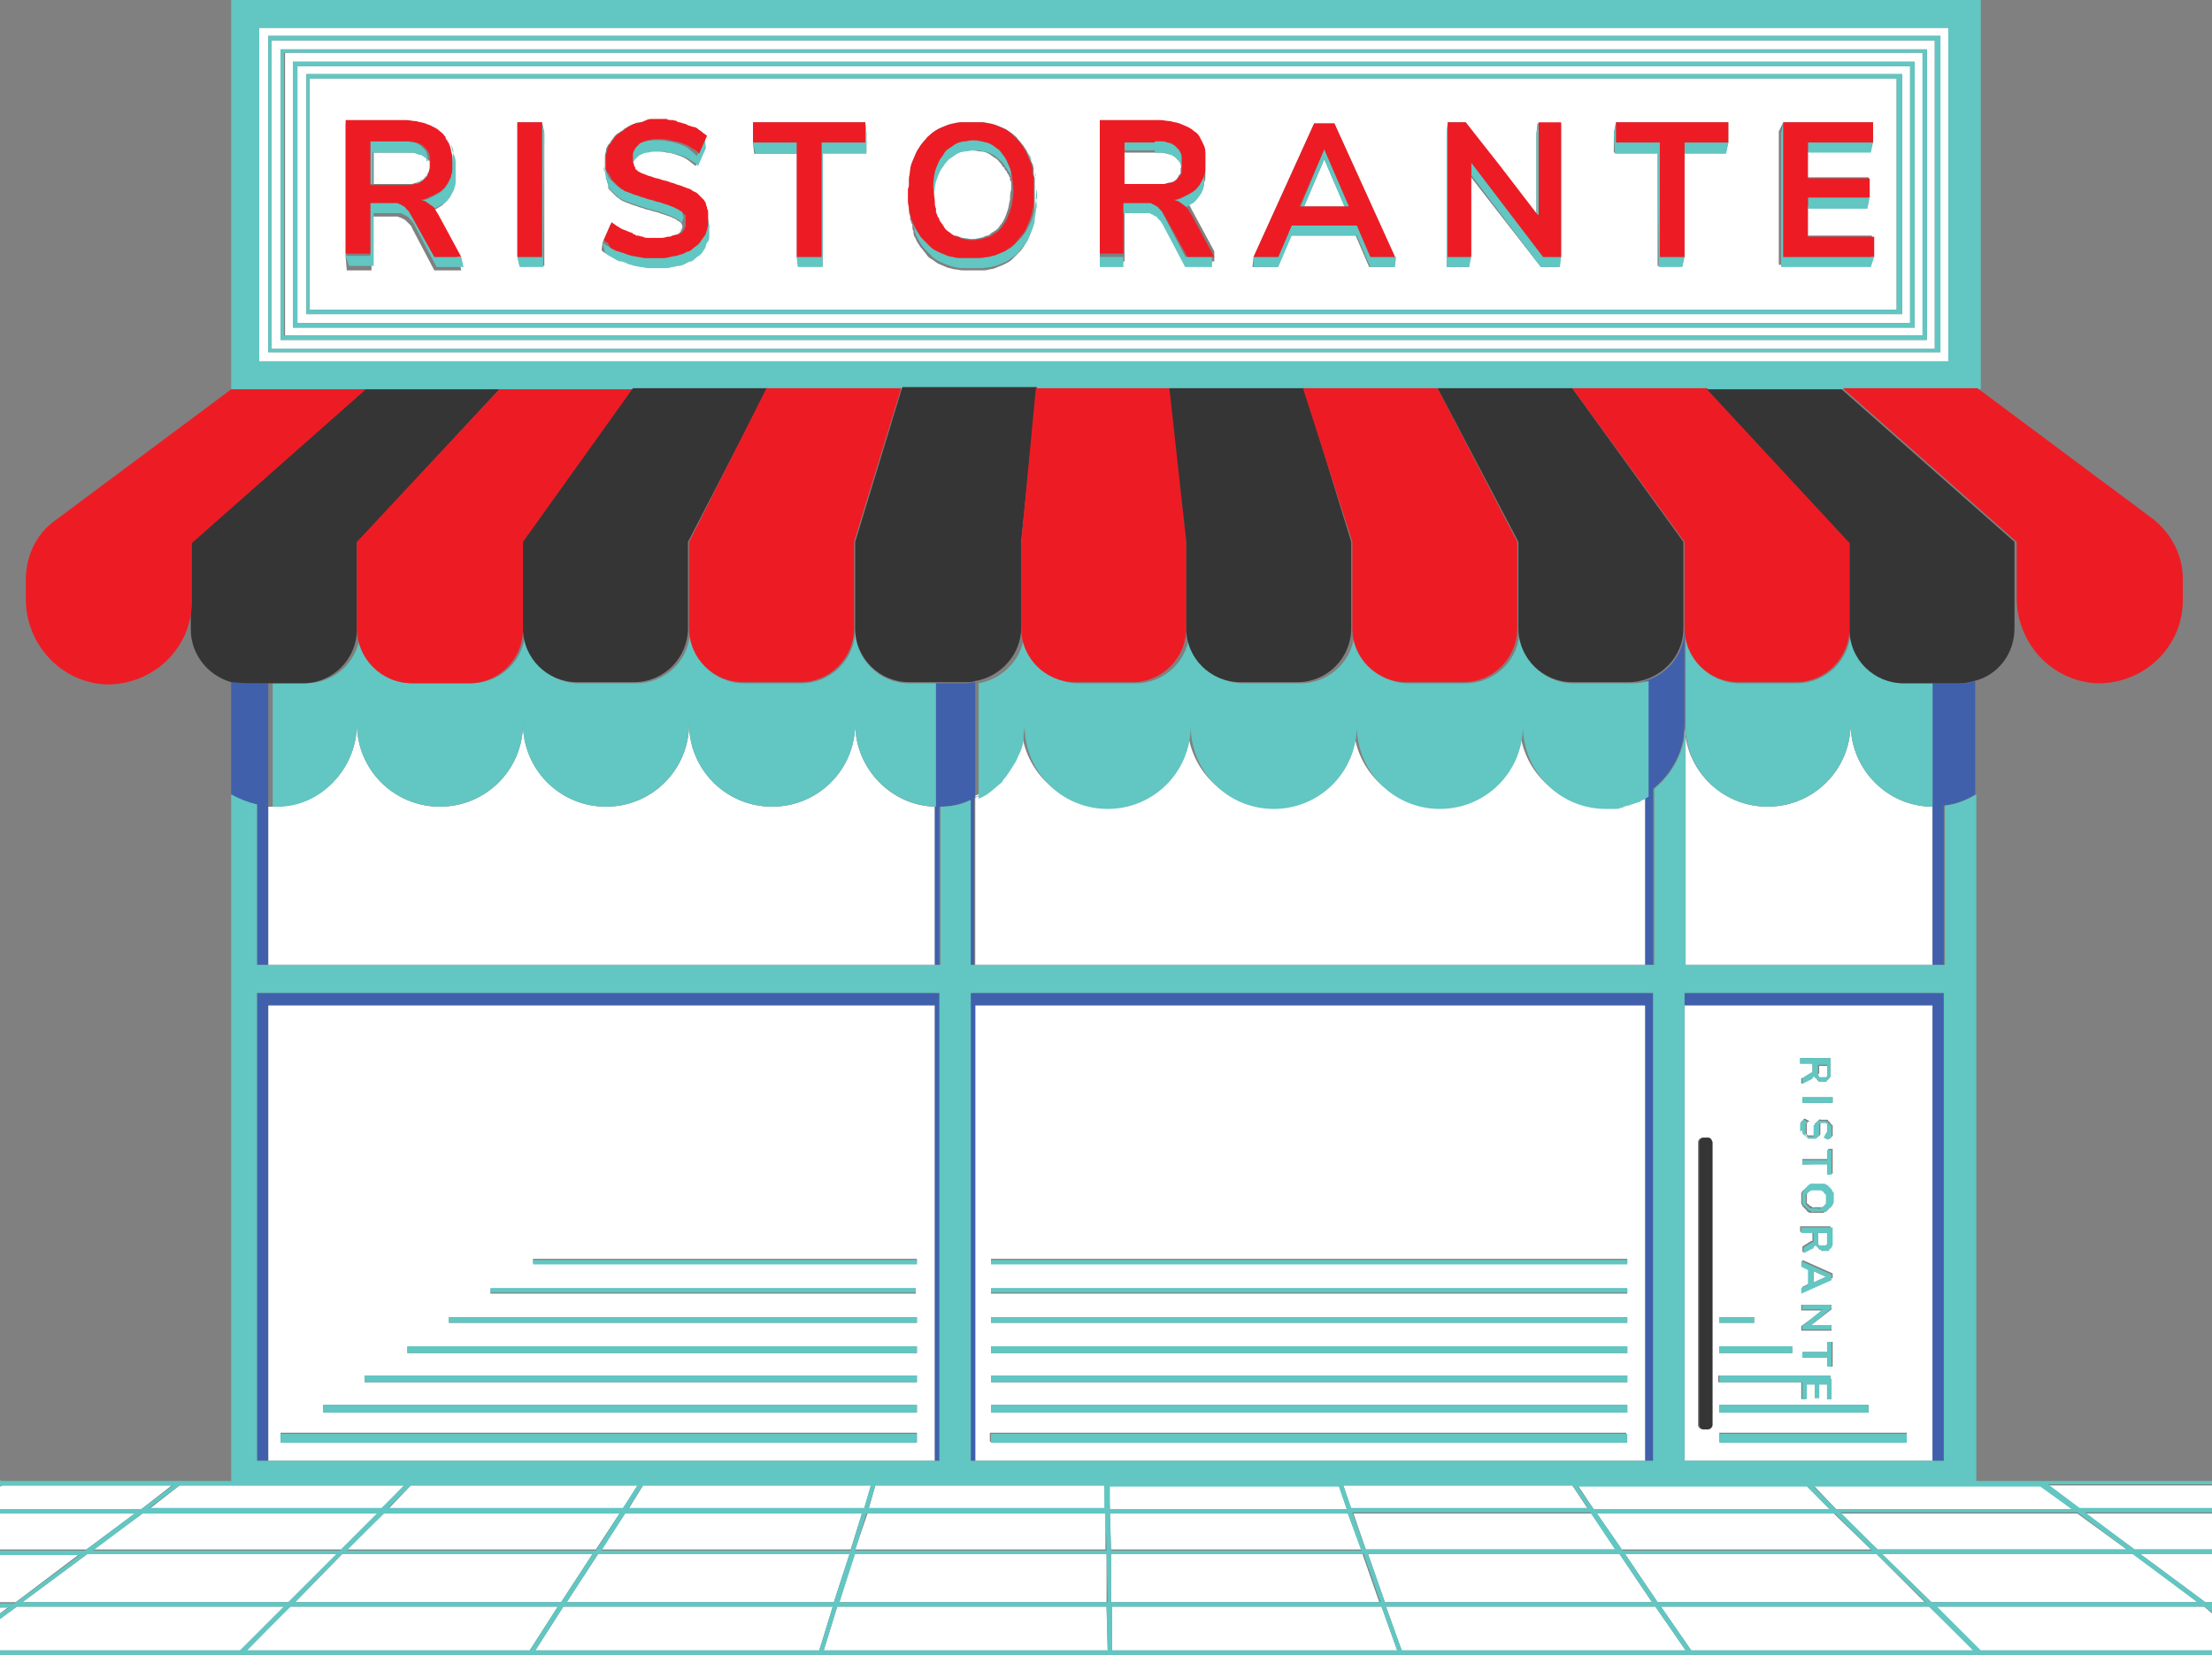 <?xml version="1.0" encoding="utf-8"?>
<!-- Generator: Adobe Illustrator 18.0.0, SVG Export Plug-In . SVG Version: 6.00 Build 0)  -->
<!DOCTYPE svg PUBLIC "-//W3C//DTD SVG 1.1//EN" "http://www.w3.org/Graphics/SVG/1.1/DTD/svg11.dtd">
<svg version="1.1" id="Layer_1" xmlns="http://www.w3.org/2000/svg" xmlns:xlink="http://www.w3.org/1999/xlink" x="0px" y="0px"
	 viewBox="0 0 197.1 147.5" enable-background="new 0 0 197.1 147.5" xml:space="preserve">
<rect x="0" y="0" width="197.1" height="147.5" fill="#808080" stroke="none"/>
<g id="camera">
	<g>
		<polygon fill="#FFFFFF" points="123.1,143.2 99.1,143.2 99.1,147.1 124.5,147.1 		"/>
		<polygon fill="#FFFFFF" points="98.6,143.2 74.6,143.2 73.4,147.1 98.7,147.1 		"/>
		<polygon fill="#FFFFFF" points="147.5,143.2 123.5,143.2 124.9,147.1 150.2,147.1 		"/>
		<polygon fill="#FFFFFF" points="77,134.5 77.6,132.4 57.3,132.4 56,134.5 		"/>
		<polygon fill="#FFFFFF" points="140.6,132.4 142,134.5 163,134.5 161,132.4 		"/>
		<polygon fill="#FFFFFF" points="140.1,132.4 119.7,132.4 120.4,134.5 141.5,134.5 		"/>
		<polygon fill="#FFFFFF" points="121.9,138.5 123.4,142.8 147.2,142.8 144.3,138.5 		"/>
		<polygon fill="#FFFFFF" points="120.6,134.9 121.7,138.1 144,138.1 141.8,134.9 		"/>
		<polygon fill="#FFFFFF" points="74.3,142.8 75.7,138.5 53.3,138.5 50.5,142.8 		"/>
		<polygon fill="#FFFFFF" points="163.4,134.9 142.3,134.9 144.5,138.1 166.7,138.1 		"/>
		<polygon fill="#FFFFFF" points="55.5,134.5 56.8,132.4 36.6,132.4 34.6,134.5 		"/>
		<polygon fill="#FFFFFF" points="73,147.1 74.2,143.2 50.2,143.2 47.7,147.1 		"/>
		<polygon fill="#FFFFFF" points="75.8,138.1 76.8,134.9 55.7,134.9 53.6,138.1 		"/>
		<polygon fill="#FFFFFF" points="121.4,138.5 99,138.5 99,142.8 122.9,142.8 		"/>
		<polygon fill="#FFFFFF" points="7.1,138.5 0,138.5 0,142.8 1.4,142.8 		"/>
		<polygon fill="#FFFFFF" points="98.6,142.8 98.6,138.5 76.1,138.5 74.8,142.8 		"/>
		<polygon fill="#FFFFFF" points="190.2,138.1 197.1,138.1 197.1,134.9 185.8,134.9 		"/>
		<polygon fill="#FFFFFF" points="15.3,132.4 0.2,132.4 0,132.5 0,134.5 12.6,134.5 		"/>
		<polygon fill="#FFFFFF" points="197.1,143.3 197.1,143.2 197,143.2 		"/>
		<polygon fill="#FFFFFF" points="196.5,142.8 197.1,142.8 197.1,138.5 190.7,138.5 		"/>
		<polygon fill="#FFFFFF" points="172.5,143.2 176.4,147.1 197.1,147.1 197.1,143.8 196.4,143.2 		"/>
		<polygon fill="#FFFFFF" points="12,134.9 0,134.9 0,138.1 7.7,138.1 		"/>
		<polygon fill="#FFFFFF" points="185.3,134.5 197.1,134.5 197.1,132.4 182.5,132.4 		"/>
		<polygon fill="#FFFFFF" points="120.1,134.9 98.9,134.9 99,138.1 121.3,138.1 		"/>
		<polygon fill="#FFFFFF" points="98.8,132.4 98.9,134.5 120,134.5 119.3,132.4 		"/>
		<polygon fill="#FFFFFF" points="53.1,138.1 55.2,134.9 34.2,134.9 30.9,138.1 		"/>
		<polygon fill="#FFFFFF" points="98.5,134.5 98.4,132.4 78,132.4 77.4,134.5 		"/>
		<polygon fill="#FFFFFF" points="25.3,143.2 1.5,143.2 0,144.3 0,147.1 21.4,147.1 		"/>
		<polygon fill="#FFFFFF" points="0,143.2 0,143.8 0.8,143.2 		"/>
		<polygon fill="#FFFFFF" points="98.5,138.1 98.5,134.9 77.3,134.9 76.2,138.1 		"/>
		<polygon fill="#FFFFFF" points="7.8,138.5 2,142.8 25.7,142.8 30,138.5 		"/>
		<polygon fill="#FFFFFF" points="176.1,132.4 161.6,132.4 163.6,134.5 184.6,134.5 181.8,132.4 176.1,132.4 		"/>
		<polygon fill="#FFFFFF" points="33.6,134.9 12.7,134.9 8.3,138.1 30.4,138.1 		"/>
		<polygon fill="#FFFFFF" points="36,132.4 20.6,132.4 20.6,132.4 16,132.4 13.3,134.5 34,134.5 		"/>
		<polygon fill="#FFFFFF" points="148,143.2 150.7,147.1 175.9,147.1 171.9,143.2 		"/>
		<polygon fill="#FFFFFF" points="144.8,138.5 147.7,142.8 171.5,142.8 167.2,138.5 		"/>
		<polygon fill="#FFFFFF" points="172.1,142.8 195.8,142.8 190.1,138.5 167.7,138.5 		"/>
		<polygon fill="#FFFFFF" points="52.8,138.5 30.5,138.5 26.3,142.8 50,142.8 		"/>
		<polygon fill="#FFFFFF" points="47.2,147.1 49.7,143.2 25.8,143.2 22,147.1 		"/>
		<polygon fill="#FFFFFF" points="167.3,138.1 189.5,138.1 185.1,134.9 164,134.9 		"/>
		<path fill="#FFFFFF" d="M76.2,64.5c0,4.1-3.3,7.4-7.4,7.4c-4.1,0-7.4-3.3-7.4-7.4c0,4.1-3.3,7.4-7.4,7.4c-4.1,0-7.4-3.3-7.4-7.4
			c0,4.1-3.3,7.4-7.4,7.4s-7.4-3.3-7.4-7.4c0,4.1-3.3,7.4-7.4,7.4c-0.2,0-0.3,0-0.5,0V86h59.4V71.9C79.4,71.8,76.2,68.5,76.2,64.5z"
			/>
		<path fill="#FFFFFF" d="M164.9,64.5c0,4.1-3.3,7.4-7.4,7.4s-7.4-3.3-7.4-7.4V86h22.1V71.9C168.2,71.9,164.9,68.6,164.9,64.5z"/>
		<path fill="#FFFFFF" d="M146.3,70.9C146.3,71,146.3,71,146.3,70.9c-0.1,0.1-0.3,0.1-0.4,0.2c-0.1,0-0.2,0.1-0.2,0.1
			c-0.1,0-0.2,0.1-0.3,0.1c-0.1,0-0.2,0.1-0.3,0.1c-0.1,0-0.2,0.1-0.3,0.1c-0.1,0-0.2,0.1-0.4,0.1c-0.1,0-0.2,0-0.3,0.1
			c-0.1,0-0.3,0-0.4,0.1c-0.1,0-0.2,0-0.2,0c-0.2,0-0.5,0-0.7,0c-4.1,0-7.4-3.3-7.4-7.4c0,4.1-3.3,7.4-7.4,7.4
			c-4.1,0-7.4-3.3-7.4-7.4c0,4.1-3.3,7.4-7.4,7.4s-7.4-3.3-7.4-7.4c0,4.1-3.3,7.4-7.4,7.4c-4.1,0-7.4-3.3-7.4-7.4c0,0.3,0,0.7-0.1,1
			c0,0.1,0,0.2,0,0.2c-0.1,0.3-0.1,0.6-0.2,0.9c0,0,0,0,0,0c-0.1,0.3-0.2,0.6-0.4,0.9c0,0.1-0.1,0.1-0.1,0.2
			c-0.1,0.3-0.3,0.6-0.5,0.8c0,0,0,0,0,0c-0.2,0.3-0.4,0.5-0.6,0.8c0,0.1-0.1,0.1-0.1,0.2c-0.4,0.5-0.9,0.9-1.5,1.2
			c-0.1,0-0.1,0.1-0.2,0.1c-0.1,0.1-0.3,0.2-0.4,0.2V86h59.7V70.8C146.5,70.8,146.4,70.9,146.3,70.9z"/>
		<path fill="#4060AC" d="M146.6,60.7v10.1c-0.1,0.1-0.2,0.1-0.3,0.2c0.1-0.1,0.2-0.1,0.3-0.2V86h0.7V70.3c1.7-1.4,2.8-3.4,2.8-5.8
			v-8.4C150.1,58.3,148.6,60.1,146.6,60.7z"/>
		<path fill="#4060AC" d="M172.2,60.9v11V86h1V71.8v0c1-0.1,2-0.5,2.8-1V60.7c-0.4,0.1-0.8,0.2-1.2,0.2H172.2z"/>
		<path fill="#4060AC" d="M143.7,71.8c-0.1,0-0.2,0-0.2,0C143.5,71.9,143.6,71.8,143.7,71.8z"/>
		<path fill="#4060AC" d="M90.8,65.8c-0.1,0.3-0.1,0.6-0.2,0.9C90.7,66.4,90.8,66.1,90.8,65.8z"/>
		<path fill="#4060AC" d="M90.6,66.7c-0.1,0.3-0.2,0.6-0.4,0.9C90.4,67.3,90.5,67,90.6,66.7z"/>
		<path fill="#4060AC" d="M89.7,68.6c-0.2,0.3-0.4,0.5-0.6,0.8C89.3,69.1,89.5,68.9,89.7,68.6z"/>
		<path fill="#4060AC" d="M89,69.5c-0.4,0.5-0.9,0.9-1.5,1.2C88,70.4,88.5,70,89,69.5z"/>
		<path fill="#4060AC" d="M90.2,67.8c-0.1,0.3-0.3,0.6-0.5,0.8C89.9,68.4,90,68.1,90.2,67.8z"/>
		<path fill="#4060AC" d="M145.7,71.3c-0.1,0-0.2,0.1-0.3,0.1C145.5,71.4,145.6,71.3,145.7,71.3z"/>
		<path fill="#4060AC" d="M144.4,71.7c-0.1,0-0.2,0-0.3,0.1C144.2,71.7,144.3,71.7,144.4,71.7z"/>
		<path fill="#4060AC" d="M146.3,71c-0.1,0.1-0.2,0.1-0.4,0.2C146.1,71.1,146.2,71,146.3,71z"/>
		<path fill="#4060AC" d="M145.1,71.5c-0.1,0-0.2,0.1-0.3,0.1C144.9,71.6,145,71.5,145.1,71.5z"/>
		<path fill="#4060AC" d="M91,64.5c0,0.3,0,0.7-0.1,1C90.9,65.2,91,64.8,91,64.5z"/>
		<path fill="#4060AC" d="M87.3,70.9c-0.1,0.1-0.3,0.1-0.4,0.2V60.8c-0.3,0-0.5,0.1-0.8,0.1h-2.8v11V86h0.4V71.9l0,0
			c1,0,1.9-0.2,2.7-0.6v0V86h0.4V71.1C87,71,87.2,70.9,87.3,70.9z"/>
		<path fill="#FFFFFF" d="M23.9,89.6v40.6h59.4V89.6H23.9z M81.7,128.5H25v-0.8h56.7V128.5z M81.7,125.9H28.8v-0.7h52.9V125.9z
			 M81.7,123.2H32.5v-0.6h49.2V123.2z M81.7,120.6H36.3V120h45.4V120.6z M81.7,117.9H40v-0.5h41.7V117.9z M81.7,115.3H43.7v-0.4
			h37.9V115.3z M81.7,112.6H47.5v-0.4h34.2V112.6z"/>
		<rect x="83.8" y="89.6" fill="#FFFFFF" width="0" height="40.6"/>
		<path fill="#FFFFFF" d="M86.9,89.6v40.6h59.7V89.6H86.9z M144.9,128.5l-56.7,0v-0.8l56.7,0V128.5z M144.9,125.9H88.3v-0.7h56.7
			V125.9z M144.9,123.2H88.3v-0.6h56.7V123.2z M144.9,120.6H88.3V120h56.7V120.6z M144.9,117.9H88.3v-0.5h56.7V117.9z M144.9,115.3
			H88.3v-0.4h56.7V115.3z M144.9,112.6H88.3v-0.4h56.7V112.6z"/>
		<path fill="#FFFFFF" d="M172.2,89.6h-22.1v40.6h22.1V89.6z M160.6,96.1l0.8-0.5c0,0,0,0,0.1,0c0,0,0,0,0,0c0,0,0,0,0,0s0,0,0,0
			c0,0,0,0,0-0.1c0,0,0,0,0-0.1s0,0,0-0.1s0,0,0-0.1v-0.4l-1.1,0v-0.5l2.7,0v1.2c0,0.1,0,0.1,0,0.2s0,0.1,0,0.2s0,0.1-0.1,0.2
			c0,0-0.1,0.1-0.1,0.1c0,0-0.1,0.1-0.1,0.1s-0.1,0.1-0.1,0.1c0,0-0.1,0-0.2,0c-0.1,0-0.1,0-0.2,0c-0.1,0-0.1,0-0.1,0
			c0,0-0.1,0-0.1,0s-0.1,0-0.1-0.1c0,0-0.1,0-0.1-0.1s-0.1-0.1-0.1-0.1c0,0-0.1-0.1-0.1-0.1c0,0,0-0.1-0.1-0.1c0,0,0-0.1,0-0.1
			c0,0,0,0.1,0,0.1c0,0,0,0.1-0.1,0.1c0,0-0.1,0.1-0.1,0.1s-0.1,0-0.1,0.1l-0.8,0.4V96.1z M160.6,97.8l2.7,0v0.5l-2.7,0V97.8z
			 M160.5,100.4c0,0,0-0.1,0-0.1c0,0,0-0.1,0-0.1c0,0,0-0.1,0-0.1c0,0,0-0.1,0-0.1c0,0,0-0.1,0.1-0.1s0-0.1,0.1-0.1
			c0,0,0-0.1,0.1-0.1l0.4,0.2c0,0,0,0.1-0.1,0.1s0,0.1-0.1,0.1c0,0,0,0.1,0,0.1c0,0,0,0.1,0,0.1c0,0,0,0.1,0,0.1c0,0,0,0.1,0,0.1
			c0,0,0,0.1,0,0.1c0,0,0,0.1,0,0.1c0,0,0,0.1,0,0.1c0,0,0,0.1,0,0.1c0,0,0,0.1,0,0.1c0,0,0,0.1,0,0.1s0,0,0.1,0.1c0,0,0,0,0.1,0
			c0,0,0,0,0.1,0s0.1,0,0.1,0c0,0,0,0,0.1,0c0,0,0,0,0.1,0s0,0,0.1,0c0,0,0,0,0-0.1c0,0,0,0,0-0.1c0,0,0-0.1,0-0.1c0,0,0-0.1,0-0.1
			c0,0,0-0.1,0-0.1c0-0.1,0-0.1,0-0.2c0-0.1,0-0.1,0-0.1c0,0,0-0.1,0-0.1c0,0,0-0.1,0-0.1c0,0,0-0.1,0.1-0.1c0,0,0-0.1,0.1-0.1
			s0-0.1,0.1-0.1c0,0,0,0,0.1-0.1s0.1,0,0.1,0c0,0,0.1,0,0.1,0c0,0,0.1,0,0.1,0c0,0,0.1,0,0.1,0c0,0,0.1,0,0.1,0s0.1,0,0.1,0
			s0.1,0,0.1,0s0.1,0,0.1,0.1s0.1,0,0.1,0.1c0,0,0.1,0.1,0.1,0.1c0,0,0,0.1,0.1,0.1c0,0,0,0.1,0.1,0.1c0,0,0,0.1,0,0.1
			c0,0,0,0.1,0,0.1c0,0,0,0.1,0,0.1c0,0,0,0.1,0,0.1c0,0,0,0.1,0,0.1c0,0,0,0.1,0,0.1s0,0.1,0,0.1c0,0,0,0.1,0,0.1c0,0,0,0.1,0,0.1
			c0,0,0,0.1-0.1,0.1c0,0,0,0.1-0.1,0.1c0,0,0,0.1-0.1,0.1l-0.4-0.2c0-0.1,0.1-0.1,0.1-0.2s0.1-0.1,0.1-0.2c0-0.1,0-0.1,0.1-0.2
			s0-0.1,0-0.2c0,0,0-0.1,0-0.1c0,0,0-0.1,0-0.1c0,0,0-0.1,0-0.1c0,0,0-0.1,0-0.1c0,0,0,0-0.1-0.1c0,0,0,0-0.1,0c0,0,0,0-0.1,0
			c0,0-0.1,0-0.1,0c0,0-0.1,0-0.1,0s0,0-0.1,0s0,0-0.1,0c0,0,0,0,0,0.1c0,0,0,0,0,0.1c0,0,0,0.1,0,0.1c0,0,0,0.1,0,0.1
			c0,0,0,0.1,0,0.1c0,0.1,0,0.1,0,0.2s0,0.1,0,0.1s0,0.1,0,0.1c0,0,0,0.1,0,0.1c0,0,0,0.1,0,0.1c0,0,0,0.1-0.1,0.1
			c0,0,0,0.1-0.1,0.1s0,0-0.1,0.1c0,0,0,0-0.1,0c0,0-0.1,0-0.1,0s-0.1,0-0.1,0s-0.1,0-0.1,0c0,0-0.1,0-0.1,0c0,0-0.1,0-0.1,0
			c0,0-0.1,0-0.1,0c0,0-0.1,0-0.1-0.1c0,0-0.1,0-0.1-0.1s-0.1-0.1-0.1-0.1s0-0.1-0.1-0.1c0,0,0-0.1-0.1-0.1c0,0,0-0.1,0-0.1
			c0,0,0-0.1,0-0.1s0-0.1,0-0.1c0-0.1,0-0.1,0-0.2C160.5,100.5,160.5,100.4,160.5,100.4z M160.6,103.8v-0.5l2.3,0v-0.9l0.4,0v2.2
			l-0.4,0v-0.9L160.6,103.8z M160.5,106.6c0-0.1,0-0.1,0-0.2c0-0.1,0-0.1,0.1-0.2c0-0.1,0-0.1,0.1-0.1c0,0,0.1-0.1,0.1-0.1
			c0,0,0.1-0.1,0.1-0.1c0,0,0.1-0.1,0.1-0.1c0,0,0.1-0.1,0.1-0.1c0.1,0,0.1,0,0.2-0.1c0.1,0,0.1,0,0.2,0c0.1,0,0.1,0,0.2,0
			c0.1,0,0.1,0,0.2,0s0.1,0,0.2,0c0.1,0,0.1,0,0.2,0c0.1,0,0.1,0,0.2,0c0.1,0,0.1,0,0.2,0.1c0.1,0,0.1,0.1,0.1,0.1
			c0,0,0.1,0.1,0.1,0.1s0.1,0.1,0.1,0.1c0,0,0.1,0.1,0.1,0.1c0,0,0.1,0.1,0.1,0.2s0,0.1,0.1,0.2c0,0.1,0,0.1,0,0.2
			c0,0.1,0,0.1,0,0.2s0,0.1,0,0.2c0,0.1,0,0.1,0,0.2c0,0.1,0,0.1-0.1,0.2s0,0.1-0.1,0.1c0,0-0.1,0.1-0.1,0.1s-0.1,0.1-0.1,0.1
			s-0.1,0.1-0.1,0.1c0,0-0.1,0.1-0.1,0.1c-0.1,0-0.1,0-0.2,0.1c-0.1,0-0.1,0-0.2,0c-0.1,0-0.1,0-0.2,0c-0.1,0-0.1,0-0.2,0
			s-0.1,0-0.2,0c-0.1,0-0.1,0-0.2,0c-0.1,0-0.1,0-0.2,0s-0.1,0-0.2-0.1c-0.1,0-0.1-0.1-0.1-0.1c0,0-0.1-0.1-0.1-0.1
			c0,0-0.1-0.1-0.1-0.1c0,0-0.1-0.1-0.1-0.1c0,0-0.1-0.1-0.1-0.1c0-0.1,0-0.1-0.1-0.2c0-0.1,0-0.1,0-0.2s0-0.1,0-0.2
			C160.5,106.8,160.5,106.7,160.5,106.6z M163.2,118.1v0.5l-2.7,0v-0.4l1.9-1.4l-1.9,0v-0.5l2.7,0v0.4l-1.8,1.4L163.2,118.1z
			 M160.6,121v-0.5l2.3,0v-0.9l0.4,0v2.2l-0.4,0V121L160.6,121z M160.6,115.2v-0.5l0.6-0.3v-1.3l-0.6-0.3v-0.5l2.7,1.2v0.4
			L160.6,115.2z M163.2,110.7c0,0.1,0,0.1,0,0.2c0,0.1,0,0.1-0.1,0.2c0,0-0.1,0.1-0.1,0.1c0,0-0.1,0.1-0.1,0.1s-0.1,0.1-0.1,0.1
			c0,0-0.1,0-0.2,0c-0.1,0-0.1,0-0.2,0c-0.1,0-0.1,0-0.1,0c0,0-0.1,0-0.1,0s-0.1,0-0.1-0.1c0,0-0.1,0-0.1-0.1c0,0-0.1-0.1-0.1-0.1
			c0,0-0.1-0.1-0.1-0.1c0,0,0-0.1-0.1-0.1c0,0,0-0.1,0-0.1c0,0,0,0.1,0,0.1c0,0,0,0.1-0.1,0.1c0,0-0.1,0.1-0.1,0.1s-0.1,0-0.1,0.1
			l-0.8,0.4v-0.5l0.8-0.5c0,0,0,0,0.1,0s0,0,0,0c0,0,0,0,0,0c0,0,0,0,0,0c0,0,0,0,0-0.1s0,0,0-0.1s0,0,0-0.1s0,0,0-0.1v-0.4h-1.1
			v-0.5l2.7,0v1.2C163.2,110.6,163.2,110.7,163.2,110.7z M153.2,117.4h3.1v0.5h-3.1V117.4z M153.2,120h6.5v0.6h-6.5V120z
			 M153.2,122.6h9.9v0.3l0.1,0v1.8l-0.4,0v-1.3l-0.7,0v1.2l-0.4,0v-1.2l-0.8,0v1.3l-0.4,0v-1.5h-7.4V122.6z M153.2,125.2h13.3v0.7
			h-13.3V125.2z M152.5,127c0,0.2-0.2,0.4-0.4,0.4h-0.4c-0.2,0-0.4-0.2-0.4-0.4v-25.2c0-0.2,0.2-0.4,0.4-0.4h0.4
			c0.2,0,0.4,0.2,0.4,0.4V127z M169.9,128.5l-16.7,0v-0.8l16.7,0V128.5z"/>
		<path fill="#FFFFFF" d="M162,110.5c0,0,0,0.1,0,0.1c0,0,0,0.1,0,0.1c0,0,0,0.1,0,0.1c0,0,0,0.1,0,0.1c0,0,0,0,0.1,0.1
			c0,0,0,0,0.1,0c0,0,0.1,0,0.1,0c0,0,0.1,0,0.1,0c0,0,0.1,0,0.1,0c0,0,0.1,0,0.1,0s0.1,0,0.1,0c0,0,0,0,0.1-0.1c0,0,0,0,0-0.1
			s0-0.1,0-0.1s0-0.1,0-0.1c0,0,0-0.1,0-0.1v-0.6H162V110.5z"/>
		<path fill="#FFFFFF" d="M161,107.2c0,0,0,0.1,0.1,0.1c0,0,0.1,0.1,0.1,0.1c0,0,0.1,0.1,0.1,0.1c0.1,0,0.1,0,0.2,0.1s0.1,0,0.2,0
			c0.1,0,0.1,0,0.2,0c0.1,0,0.2,0,0.2,0c0.1,0,0.1,0,0.2,0s0.1,0,0.2-0.1c0.1,0,0.1-0.1,0.1-0.1s0.1-0.1,0.1-0.1
			c0,0,0.1-0.1,0.1-0.1s0-0.1,0-0.2s0-0.1,0-0.2c0-0.1,0-0.1,0-0.2s0-0.1,0-0.2s0-0.1-0.1-0.1c0,0-0.1-0.1-0.1-0.1s-0.1-0.1-0.1-0.1
			c-0.1,0-0.1,0-0.2-0.1c-0.1,0-0.1,0-0.2,0c-0.1,0-0.1,0-0.2,0c-0.1,0-0.2,0-0.2,0c-0.1,0-0.1,0-0.2,0c-0.1,0-0.1,0-0.2,0.1
			s-0.1,0.1-0.1,0.1c0,0-0.1,0.1-0.1,0.1c0,0-0.1,0.1-0.1,0.1s0,0.1,0,0.2c0,0.1,0,0.1,0,0.2c0,0.1,0,0.1,0,0.2S161,107.1,161,107.2
			z"/>
		<polygon fill="#FFFFFF" points="161.6,114.3 162.7,113.8 161.6,113.3 		"/>
		<path fill="#FFFFFF" d="M162,95.8C162,95.8,162.1,95.8,162,95.8c0,0.1,0.1,0.1,0.1,0.2c0,0,0,0,0.1,0.1s0,0,0.1,0c0,0,0.1,0,0.1,0
			c0,0,0.1,0,0.1,0c0,0,0.1,0,0.1,0s0.1,0,0.1,0c0,0,0.1,0,0.1,0c0,0,0,0,0.1-0.1s0,0,0-0.1c0,0,0-0.1,0-0.1c0,0,0-0.1,0-0.1
			c0,0,0-0.1,0-0.1v-0.6l-0.8,0v0.6c0,0,0,0.1,0,0.1C162,95.7,162,95.7,162,95.8z"/>
		<path fill="#62C6C2" d="M157.5,71.9c4.1,0,7.4-3.3,7.4-7.4c0,4.1,3.3,7.4,7.3,7.4v-11h-2.5c-2.7,0-4.8-2.2-4.8-4.8
			c0,2.7-2.2,4.8-4.8,4.8h-5.1c-2.7,0-4.8-2.2-4.8-4.8v8.4C150.1,68.6,153.4,71.9,157.5,71.9z"/>
		<path fill="#62C6C2" d="M140.2,60.9c-2.7,0-4.8-2.2-4.8-4.8c0,2.7-2.2,4.8-4.8,4.8h-5.1c-2.7,0-4.8-2.2-4.8-4.8
			c0,2.7-2.2,4.8-4.8,4.8h-5.1c-2.7,0-4.8-2.2-4.8-4.8c0,2.7-2.2,4.8-4.8,4.8h-5.1c-2.7,0-4.8-2.2-4.8-4.8c0,2.4-1.8,4.4-4.1,4.8
			v10.3c0.1-0.1,0.3-0.1,0.4-0.2c0.1,0,0.1-0.1,0.2-0.1c0.5-0.3,1-0.8,1.5-1.2c0-0.1,0.1-0.1,0.1-0.2c0.2-0.2,0.4-0.5,0.6-0.8
			c0,0,0,0,0,0c0.2-0.3,0.3-0.5,0.5-0.8c0-0.1,0.1-0.1,0.1-0.2c0.1-0.3,0.3-0.6,0.4-0.9c0,0,0,0,0,0c0.1-0.3,0.2-0.6,0.2-0.9
			c0-0.1,0-0.2,0-0.2c0-0.3,0.1-0.7,0.1-1c0,4.1,3.3,7.4,7.4,7.4c4.1,0,7.4-3.3,7.4-7.4c0,4.1,3.3,7.4,7.4,7.4s7.4-3.3,7.4-7.4
			c0,4.1,3.3,7.4,7.4,7.4c4.1,0,7.4-3.3,7.4-7.4c0,4.1,3.3,7.4,7.4,7.4c0.2,0,0.5,0,0.7,0c0.1,0,0.2,0,0.2,0c0.1,0,0.3,0,0.4-0.1
			c0.1,0,0.2,0,0.3-0.1c0.1,0,0.2-0.1,0.4-0.1c0.1,0,0.2-0.1,0.3-0.1c0.1,0,0.2-0.1,0.3-0.1c0.1,0,0.2-0.1,0.3-0.1
			c0.1,0,0.2-0.1,0.2-0.1c0.1-0.1,0.3-0.1,0.4-0.2c0,0,0,0,0,0c0.1-0.1,0.2-0.1,0.3-0.2V60.7c-0.4,0.1-0.9,0.2-1.3,0.2H140.2z"/>
		<path fill="#62C6C2" d="M31.8,64.5c0,4.1,3.3,7.4,7.4,7.4s7.4-3.3,7.4-7.4c0,4.1,3.3,7.4,7.4,7.4c4.1,0,7.4-3.3,7.4-7.4
			c0,4.1,3.3,7.4,7.4,7.4c4.1,0,7.4-3.3,7.4-7.4c0,4,3.2,7.3,7.2,7.4v-11H81c-2.7,0-4.8-2.2-4.8-4.8c0,2.7-2.2,4.8-4.8,4.8h-5.1
			c-2.7,0-4.8-2.2-4.8-4.8c0,2.7-2.2,4.8-4.8,4.8h-5.1c-2.7,0-4.8-2.2-4.8-4.8c0,2.7-2.2,4.8-4.8,4.8h-5.1c-2.7,0-4.8-2.2-4.8-4.8
			c0,2.7-2.2,4.8-4.8,4.8h-3v11c0.2,0,0.3,0,0.5,0C28.5,71.9,31.8,68.6,31.8,64.5z"/>
		<path fill="#4060AC" d="M22.9,71.7V86h1V71.9v-11h-2.1c-0.4,0-0.8-0.1-1.2-0.2v10.1l0,0C21.3,71.3,22.1,71.6,22.9,71.7L22.9,71.7z
			"/>
		<path fill="#62C6C2" d="M44.5,34.7h12h12h12h12h12h12h12h12h12h12h12V0H20.6v34.7h12H44.5z M173.6,2.5v29.7H23.1V2.5H173.6z"/>
		<path fill="#FFFFFF" d="M173.6,32.2V2.5H23.1v29.7H173.6z M23.9,3.2h149v28.2h-149V3.2z"/>
		<path fill="#FFFFFF" d="M24.2,31.1h148.2V3.6H24.2V31.1z M25,4.4h146.7v25.9H25V4.4z"/>
		<path fill="#FFFFFF" d="M25.4,29.9h146V4.7h-146V29.9z M26.1,5.5h144.5v23.7H26.1V5.5z"/>
		<path fill="#FFFFFF" d="M26.5,28.8h143.7V5.9H26.5V28.8z M27.3,6.6h142.2V28H27.3V6.6z"/>
		<path fill="#62C6C2" d="M172.9,3.2h-149v28.2h149V3.2z M172.5,31.1H24.2V3.6h148.2V31.1z"/>
		<path fill="#62C6C2" d="M171.7,4.4H25v25.9h146.7V4.4z M171.3,29.9h-146V4.7h146V29.9z"/>
		<path fill="#62C6C2" d="M170.6,5.5H26.1v23.7h144.5V5.5z M170.2,28.8H26.5V5.9h143.7V28.8z"/>
		<path fill="#FFFFFF" d="M105.2,14.6c0-0.1-0.1-0.2-0.2-0.3s-0.2-0.2-0.3-0.3c-0.1-0.1-0.2-0.1-0.3-0.2c-0.1-0.1-0.3-0.1-0.4-0.1
			s-0.3-0.1-0.5-0.1s-0.4,0-0.6,0h-2.8l0,2.8l0,0v0h2.9c0.2,0,0.4,0,0.6,0c0,0,0,0,0,0c0.2,0,0.3,0,0.5-0.1c0.2,0,0.3-0.1,0.4-0.1
			s0.2-0.1,0.3-0.2c0.1-0.1,0.2-0.2,0.2-0.3c0,0,0-0.1,0.1-0.1c0-0.1,0.1-0.1,0.1-0.2c0,0,0-0.1,0-0.2c0-0.1,0-0.1,0-0.2
			c0,0,0,0,0,0C105.3,14.8,105.2,14.7,105.2,14.6z"/>
		<path fill="#FFFFFF" d="M90.1,16.7c0-0.1,0-0.2,0-0.2c0-0.1,0-0.1,0-0.2c0-0.1,0-0.2-0.1-0.2c0-0.1,0-0.1,0-0.2
			c0-0.1,0-0.1-0.1-0.2c0-0.1,0-0.1-0.1-0.2c0-0.1-0.1-0.1-0.1-0.2c0,0,0-0.1-0.1-0.1c0-0.1-0.1-0.1-0.1-0.2c0,0,0-0.1-0.1-0.1
			c-0.1-0.1-0.1-0.2-0.2-0.3c-0.2-0.2-0.3-0.4-0.5-0.5s-0.4-0.3-0.6-0.4c-0.2-0.1-0.4-0.2-0.7-0.2c-0.2,0-0.5-0.1-0.8-0.1
			c-0.3,0-0.5,0-0.8,0.1c-0.2,0-0.5,0.1-0.7,0.2c-0.2,0.1-0.4,0.2-0.6,0.4s-0.4,0.3-0.5,0.5c-0.2,0.2-0.3,0.4-0.4,0.6
			c-0.1,0.2-0.2,0.5-0.3,0.7c-0.1,0.3-0.1,0.6-0.2,0.9c0,0.3-0.1,0.6-0.1,1c0,0,0,0.1,0,0.1c0,0.2,0.1,0.4,0.1,0.6
			c0,0.1,0,0.2,0.1,0.3c0.1,0.2,0.1,0.3,0.2,0.5c0,0.1,0.1,0.2,0.1,0.2c0.1,0.2,0.2,0.4,0.4,0.6c0.2,0.2,0.3,0.4,0.5,0.5
			c0.2,0.1,0.4,0.3,0.6,0.4c0.1,0,0.1,0,0.2,0c0.2,0.1,0.3,0.1,0.5,0.2c0.2,0,0.5,0.1,0.8,0.1c0,0,0,0,0.1,0c0.3,0,0.5,0,0.7-0.1
			c0.2,0,0.4-0.1,0.6-0.2c0,0,0.1,0,0.1,0c0.1,0,0.2-0.1,0.3-0.2c0.1-0.1,0.2-0.1,0.3-0.2c0.2-0.1,0.4-0.3,0.5-0.5
			c0.2-0.2,0.3-0.4,0.4-0.6c0.1-0.2,0.2-0.5,0.3-0.8s0.1-0.6,0.2-0.9c0-0.3,0-0.6,0.1-0.9c0,0,0-0.1,0-0.1
			C90.1,16.8,90.1,16.8,90.1,16.7z"/>
		<polygon fill="#FFFFFF" points="81,18 81,18 81,18 		"/>
		<path fill="#FFFFFF" d="M54.1,15.5C54.1,15.5,54.1,15.5,54.1,15.5C54.1,15.5,54.1,15.5,54.1,15.5C54.1,15.5,54.1,15.5,54.1,15.5
			C54.1,15.5,54.1,15.5,54.1,15.5z"/>
		<polygon fill="#FFFFFF" points="116.2,18.4 119.8,18.4 118,14.2 		"/>
		<path fill="#FFFFFF" d="M40.3,13.9C40.3,13.9,40.3,13.9,40.3,13.9C40.3,13.9,40.3,13.9,40.3,13.9C40.3,13.9,40.3,13.9,40.3,13.9
			C40.3,13.9,40.3,13.9,40.3,13.9z"/>
		<path fill="#FFFFFF" d="M27.6,27.6h141.4V7H27.6V27.6z M158.9,10.9L158.9,10.9L158.9,10.9h8l0,0l0,0l0,1.7l0,0l-0.3,0.9h-5.6
			l0,2.3l0,0h5.5l0,0l0,0l0,1.7l-0.3,0.9h-5.3l0,2.6l0,0h5.9l0,0l0,0l0,1.7h0l-0.3,0.9h-8l0-11.9L158.9,10.9L158.9,10.9z M144,10.9
			L144,10.9L144,10.9h10l0,0l0,0l0,1.8h0l-0.2,0.9h-3.7l0,9.2l-0.2,0.9h-2.2l0-10.1h-3.9l0-1.8L144,10.9L144,10.9z M129,10.9h1.6
			l2.9,3.8l3.4,4.4l0-7.2l0.1-0.9v0l0,0l0,0h2.1l0,0l0,0l0,11.9l0,0l-0.2,0.9h-1.6l-6.3-8.1l0,7.2l-0.1,0.9h-2l0-11.9L129,10.9z
			 M111.7,22.9l5.4-11.9h1.8l5.4,11.9l-0.1,0.9h-2.2l-1.2-2.8h-5.8l-1.2,2.8h-2.2L111.7,22.9z M98,10.9L98,10.9L98,10.9h5.3
			c0.3,0,0.7,0,1,0.1c0.3,0,0.6,0.1,0.8,0.2s0.5,0.2,0.7,0.3c0.2,0.1,0.4,0.2,0.6,0.4c0.2,0.2,0.3,0.3,0.5,0.5
			c0.1,0.2,0.2,0.4,0.3,0.6s0.2,0.5,0.2,0.7c0,0.1,0,0.3,0,0.4c0,0.1,0,0.3,0,0.4c0,0,0,0,0,0c0,0,0,0,0,0c0,0,0,0,0,0c0,0,0,0,0,0
			s0,0,0,0l0,0.3c0,0.2,0,0.5,0,0.6c0,0,0,0,0,0c0,0.2,0,0.3,0,0.4c0,0,0,0.1,0,0.1c0,0,0,0,0,0c0,0,0,0,0,0c0,0.2-0.1,0.3-0.1,0.4
			c0,0,0,0,0,0c0,0,0,0,0,0c0,0,0,0,0,0c-0.1,0.1-0.1,0.3-0.2,0.4c0,0,0,0,0,0c0,0,0,0,0,0c0,0,0,0,0,0c-0.1,0.1-0.2,0.3-0.3,0.4
			c-0.1,0.1-0.3,0.3-0.4,0.4c-0.2,0.1-0.3,0.2-0.5,0.3c-0.1,0-0.2,0.1-0.2,0.1c0.1,0.1,0.2,0.2,0.2,0.3c0.1,0.1,0.2,0.3,0.3,0.5
			l2,3.7h0l0,0.9h-2.4l-2-3.8c0-0.1-0.1-0.2-0.2-0.3s-0.1-0.1-0.2-0.2s-0.1-0.1-0.2-0.2c-0.1,0-0.1-0.1-0.2-0.1
			c-0.1,0-0.1-0.1-0.2-0.1c-0.1,0-0.2-0.1-0.3-0.1c-0.1,0-0.2,0-0.3,0c-0.1,0-0.2,0-0.3,0h-1.7l0,3.9l0,0.9H98l0-0.9L98,10.9z
			 M81,16c0-0.3,0.1-0.6,0.1-0.8c0.1-0.3,0.1-0.5,0.2-0.8c0.1-0.2,0.2-0.5,0.3-0.7c0.1-0.2,0.2-0.4,0.4-0.7c0.1-0.2,0.3-0.4,0.5-0.6
			c0.2-0.2,0.3-0.3,0.5-0.5c0.2-0.2,0.4-0.3,0.6-0.4c0.2-0.1,0.4-0.2,0.7-0.3c0.2-0.1,0.5-0.2,0.7-0.2s0.5-0.1,0.8-0.1s0.6,0,0.8,0
			c0.3,0,0.6,0,0.8,0c0.3,0,0.5,0.1,0.8,0.1c0.3,0.1,0.5,0.1,0.7,0.2c0.2,0.1,0.5,0.2,0.7,0.3c0.2,0.1,0.4,0.3,0.6,0.4
			c0.2,0.2,0.4,0.3,0.5,0.5c0.2,0.2,0.3,0.4,0.5,0.6c0.1,0.2,0.3,0.4,0.4,0.7c0,0,0,0,0,0c0.1,0.2,0.2,0.4,0.3,0.7c0,0,0,0,0,0
			c0,0,0,0,0,0c0,0.1,0,0.1,0.1,0.2c0,0.1,0.1,0.3,0.1,0.4c0,0,0,0,0,0.1c0,0,0,0,0,0.1c0,0.1,0,0.2,0,0.3c0,0.1,0.1,0.3,0.1,0.4
			c0,0,0,0.1,0,0.1c0,0,0,0.1,0,0.1c0,0.1,0,0.2,0,0.3c0,0.1,0,0.2,0,0.4c0,0.3,0,0.6,0,0.9c0,0,0,0,0,0.1c0,0,0,0,0,0.1
			c0,0,0,0,0,0.1c0,0,0,0,0,0.1c0,0.3,0,0.6,0,0.9c0,0.3-0.1,0.6-0.1,0.8s-0.1,0.5-0.2,0.8c-0.1,0.3-0.2,0.5-0.3,0.7
			s-0.2,0.4-0.4,0.7s-0.3,0.4-0.5,0.6c-0.2,0.2-0.3,0.3-0.5,0.5c-0.2,0.2-0.4,0.3-0.6,0.4c-0.2,0.1-0.4,0.2-0.7,0.3
			c-0.2,0.1-0.5,0.2-0.7,0.2c-0.3,0.1-0.5,0.1-0.8,0.1c-0.3,0-0.5,0-0.8,0c-0.3,0-0.6,0-0.8,0c-0.3,0-0.5-0.1-0.8-0.1
			c-0.3-0.1-0.5-0.1-0.7-0.2s-0.5-0.2-0.7-0.3c-0.2-0.1-0.4-0.3-0.6-0.4s-0.4-0.3-0.5-0.5c-0.2-0.2-0.3-0.4-0.5-0.6
			c-0.1-0.2-0.3-0.4-0.4-0.7c-0.1-0.2-0.2-0.3-0.2-0.5c0,0,0,0,0-0.1c0,0,0,0,0,0c0,0,0-0.1,0-0.1c-0.1-0.1-0.1-0.3-0.1-0.4
			c0,0,0,0,0,0c0,0,0,0,0-0.1c0-0.1,0-0.2-0.1-0.2c0-0.1,0-0.2-0.1-0.3c0,0,0,0,0-0.1c0,0,0,0,0,0c0-0.2,0-0.3-0.1-0.5
			c0-0.1,0-0.1,0-0.2c0,0,0,0,0-0.1c0-0.1,0-0.3,0-0.5l0-0.4c0-0.1,0-0.1,0-0.2c0-0.1,0-0.1,0-0.2c0-0.1,0-0.1,0-0.2
			c0-0.1,0-0.1,0-0.2c0,0,0,0,0,0c0-0.2,0-0.3,0-0.5S81,16.1,81,16z M67.1,10.9L67.1,10.9L67.1,10.9h10l0.1,0.9l0,1.8h-3.9l0,10.1
			h-2.2L71,22.9h0l0-9.2h-3.8l-0.1-0.9L67.1,10.9z M53.7,21.6l0.7-1.6c0.1,0.1,0.3,0.2,0.4,0.3c0.1,0.1,0.3,0.2,0.5,0.3
			c0.2,0.1,0.3,0.2,0.5,0.2s0.3,0.1,0.5,0.2c0.1,0,0.2,0,0.2,0.1c0.1,0,0.2,0,0.2,0.1c0.2,0,0.3,0.1,0.5,0.1c0.2,0,0.4,0,0.5,0.1
			c0.2,0,0.4,0,0.6,0c0.2,0,0.4,0,0.6,0c0.2,0,0.4,0,0.5-0.1s0.3-0.1,0.4-0.1c0.1-0.1,0.3-0.1,0.4-0.2c0.1,0,0.1-0.1,0.1-0.1
			c0.1,0,0.1-0.1,0.2-0.1c0.1-0.1,0.2-0.2,0.2-0.3c0.1-0.1,0.1-0.2,0.1-0.3c0,0,0-0.1,0-0.1c0,0,0,0,0,0c0-0.1-0.1-0.1-0.1-0.2
			c0,0,0,0-0.1-0.1c-0.1-0.1-0.2-0.1-0.3-0.2c-0.1-0.1-0.2-0.1-0.4-0.2c-0.1-0.1-0.3-0.1-0.5-0.2c-0.2-0.1-0.4-0.1-0.6-0.2
			s-0.4-0.1-0.7-0.2c-0.2-0.1-0.5-0.1-0.7-0.2c-0.2-0.1-0.4-0.1-0.6-0.2c-0.2-0.1-0.4-0.1-0.6-0.2s-0.3-0.1-0.5-0.2
			c-0.2-0.1-0.3-0.1-0.4-0.2c-0.1-0.1-0.3-0.2-0.4-0.3s-0.2-0.2-0.3-0.3c-0.1-0.1-0.2-0.2-0.3-0.3c-0.1-0.1-0.1-0.1-0.1-0.2
			c0,0,0-0.1,0-0.1c0,0,0,0,0,0c0,0,0,0,0,0c0,0,0-0.1,0-0.1c0-0.1-0.1-0.2-0.1-0.3c0,0,0,0,0,0c0,0,0,0,0,0c0,0,0,0,0,0
			c0-0.1,0-0.2-0.1-0.2L54,15.4c0-0.1,0-0.2-0.1-0.3c0-0.1,0-0.1,0-0.2c0,0,0,0,0,0c0,0,0,0,0,0c0,0,0,0,0,0c0,0,0-0.1,0-0.1
			c0-0.1,0-0.1,0-0.2s0-0.1,0-0.2c0-0.2,0-0.3,0-0.5c0-0.2,0.1-0.3,0.1-0.5c0-0.2,0.1-0.3,0.2-0.5c0,0,0.1-0.1,0.1-0.1
			c0.1-0.1,0.1-0.2,0.2-0.3c0.1-0.1,0.2-0.3,0.3-0.4c0.1-0.1,0.2-0.2,0.4-0.3c0.1-0.1,0.2-0.1,0.3-0.2c0,0,0.1-0.1,0.1-0.1
			c0.2-0.1,0.3-0.2,0.5-0.3c0.2-0.1,0.4-0.1,0.5-0.2s0.4-0.1,0.6-0.1s0.4-0.1,0.6-0.1c0.1,0,0.2,0,0.3,0c0.1,0,0.2,0,0.3,0l0,0l0,0
			c0.2,0,0.4,0,0.6,0c0.2,0,0.4,0,0.5,0.1c0,0,0,0,0.1,0c0.1,0,0.2,0,0.3,0.1s0.2,0,0.3,0.1c0.2,0,0.4,0.1,0.6,0.2
			c0.2,0.1,0.4,0.1,0.5,0.2c0.2,0.1,0.3,0.2,0.5,0.2s0.3,0.2,0.4,0.3s0.3,0.2,0.4,0.3l0.1,0.9l-0.7,1.6c-0.3-0.2-0.5-0.4-0.8-0.6
			c-0.3-0.2-0.6-0.3-0.9-0.4c-0.3-0.1-0.6-0.2-0.9-0.2c-0.3-0.1-0.6-0.1-0.9-0.1c-0.2,0-0.4,0-0.5,0c-0.2,0-0.3,0-0.5,0.1
			c-0.2,0-0.3,0.1-0.4,0.1c-0.1,0.1-0.3,0.1-0.4,0.2c-0.1,0.1-0.2,0.2-0.3,0.3c-0.1,0.1-0.2,0.2-0.2,0.3c-0.1,0.1-0.1,0.2-0.1,0.3
			c0,0,0,0.1,0,0.1c0,0,0.1,0.1,0.1,0.1c0,0,0,0,0.1,0.1c0.1,0.1,0.1,0.1,0.2,0.2c0.1,0.1,0.2,0.1,0.3,0.2c0.1,0.1,0.3,0.1,0.5,0.2
			c0.2,0.1,0.4,0.1,0.6,0.2s0.4,0.1,0.7,0.2c0.3,0.1,0.5,0.1,0.7,0.2c0.2,0.1,0.4,0.1,0.6,0.2c0.2,0.1,0.4,0.1,0.6,0.2
			c0.2,0.1,0.3,0.1,0.5,0.2c0.2,0.1,0.3,0.1,0.4,0.2c0.1,0,0.1,0.1,0.2,0.1c0.1,0,0.1,0.1,0.2,0.1c0.1,0.1,0.2,0.2,0.3,0.3
			s0.2,0.2,0.3,0.3c0.1,0.1,0.1,0.2,0.2,0.2c0,0,0,0,0,0.1c0,0,0,0,0,0c0,0,0,0,0,0.1c0,0,0,0.1,0.1,0.1c0,0,0,0.1,0,0.1
			c0,0,0,0,0,0.1c0,0,0,0,0,0c0,0,0,0,0,0.1c0,0.1,0,0.2,0.1,0.3l0.1,0.9c0,0,0,0,0,0c0,0,0,0,0,0c0,0,0,0,0,0c0,0,0,0.1,0,0.1
			c0,0,0,0.1,0,0.1c0,0,0,0.1,0,0.1c0,0,0,0.1,0,0.1c0,0.2,0,0.3,0,0.5s-0.1,0.3-0.1,0.5s-0.1,0.3-0.2,0.4s-0.2,0.3-0.2,0.4
			c-0.1,0.1-0.2,0.3-0.3,0.4c-0.1,0.1-0.2,0.2-0.4,0.3s-0.3,0.2-0.4,0.3c-0.2,0.1-0.3,0.2-0.5,0.2c-0.2,0.1-0.4,0.1-0.6,0.2
			s-0.4,0.1-0.6,0.1c-0.2,0-0.4,0.1-0.7,0.1c-0.2,0-0.5,0-0.7,0c-0.2,0-0.5,0-0.7,0c-0.2,0-0.4,0-0.7-0.1c-0.2,0-0.4-0.1-0.6-0.1
			c-0.2,0-0.4-0.1-0.6-0.2c-0.2-0.1-0.4-0.1-0.6-0.2s-0.4-0.2-0.5-0.2c-0.2-0.1-0.3-0.2-0.5-0.3c-0.2-0.1-0.3-0.2-0.4-0.3L53.7,21.6
			L53.7,21.6z M46.1,10.9L46.1,10.9L46.1,10.9h2.2l0.2,0.9l0,11.9h-2.2l-0.2-0.9l0,0L46.1,10.9z M30.8,22.9l0-11.9l0,0l0,0h5.3
			c0.3,0,0.7,0,1,0.1c0.3,0,0.6,0.1,0.8,0.2c0.2,0.1,0.3,0.1,0.5,0.2c0.1,0,0.1,0,0.2,0.1c0.2,0.1,0.4,0.2,0.6,0.4
			c0.1,0.1,0.2,0.2,0.3,0.3c0,0,0.1,0.1,0.1,0.1c0,0,0,0,0.1,0.1c0,0,0,0,0,0.1c0,0,0.1,0.1,0.1,0.1c0.1,0.1,0.1,0.2,0.2,0.4
			c0,0,0,0,0,0c0,0,0,0,0,0c0,0,0,0,0,0c0.1,0.1,0.1,0.3,0.1,0.5l0.1,0.3c0.1,0.2,0.1,0.5,0.2,0.7c0,0.1,0,0.1,0,0.2c0,0,0,0,0,0
			c0,0,0,0,0,0c0,0,0,0,0,0c0,0.1,0,0.2,0,0.2c0,0,0,0.1,0,0.1c0,0,0,0.1,0,0.1c0,0,0,0.1,0,0.1c0,0.1,0,0.2,0,0.3
			c0,0.2,0,0.4,0,0.7s-0.1,0.4-0.1,0.6c-0.1,0.2-0.1,0.4-0.2,0.5c-0.1,0.2-0.2,0.3-0.3,0.5c-0.1,0.1-0.3,0.3-0.4,0.4
			c-0.2,0.1-0.3,0.2-0.5,0.3c-0.1,0.1-0.3,0.1-0.4,0.2c0.1,0.1,0.1,0.1,0.1,0.2c0.1,0.1,0.2,0.3,0.3,0.5l2,3.7l0.2,0.9h-2.4l-2-3.8
			c0-0.1-0.1-0.2-0.2-0.3c-0.1-0.1-0.1-0.1-0.2-0.2s-0.1-0.1-0.2-0.2c-0.1,0-0.1-0.1-0.2-0.1c-0.1,0-0.1-0.1-0.2-0.1
			c-0.1,0-0.2-0.1-0.3-0.1c-0.1,0-0.2,0-0.3,0s-0.2,0-0.3,0h-1.7l0,4.8h-2.2L30.8,22.9L30.8,22.9z"/>
		<path fill="#FFFFFF" d="M38.1,14.2c-0.1-0.1-0.1-0.2-0.2-0.2c-0.1-0.1-0.2-0.1-0.3-0.2c-0.1-0.1-0.3-0.1-0.4-0.1s-0.3-0.1-0.5-0.1
			s-0.4,0-0.6,0h-2.8l0,2.8h2.6c0.2,0,0.4,0,0.6,0c0,0,0,0,0,0c0.2,0,0.3,0,0.5-0.1c0.2,0,0.3-0.1,0.4-0.1c0.1-0.1,0.2-0.1,0.3-0.2
			c0.1-0.1,0.2-0.2,0.3-0.3c0,0,0.1-0.1,0.1-0.2c0-0.1,0.1-0.1,0.1-0.2c0-0.1,0.1-0.2,0.1-0.4c0-0.1,0-0.3,0-0.5c0,0,0,0,0-0.1
			C38.2,14.4,38.2,14.3,38.1,14.2C38.2,14.3,38.2,14.3,38.1,14.2z"/>
		<path fill="#62C6C2" d="M169.4,6.6H27.3V28h142.2V6.6z M169.1,27.6H27.6V7h141.4V27.6z"/>
		<path fill="#353535" d="M21.9,60.9h2.1h3c2.7,0,4.8-2.2,4.8-4.8v-7.7l12.7-13.7h-12L17,48.3v5.2v2.6c0,2.2,1.5,4.1,3.6,4.7
			C21,60.8,21.4,60.9,21.9,60.9z"/>
		<path fill="#ED1C24" d="M36.7,60.9h5.1c2.7,0,4.8-2.2,4.8-4.8v-7.7l9.9-13.7h-12L31.8,48.3v7.7C31.8,58.7,34,60.9,36.7,60.9z"/>
		<path fill="#353535" d="M46.6,48.3v7.7c0,2.7,2.2,4.8,4.8,4.8h5.1c2.7,0,4.8-2.2,4.8-4.8v-7.7l7.1-13.7h-12L46.6,48.3z"/>
		<path fill="#ED1C24" d="M61.4,48.3v7.7c0,2.7,2.2,4.8,4.8,4.8h5.1c2.7,0,4.8-2.2,4.8-4.8v-7.7l4.2-13.7h-12L61.4,48.3z"/>
		<path fill="#353535" d="M76.2,48.3v7.7c0,2.7,2.2,4.8,4.8,4.8h2.3h2.8c0.3,0,0.5,0,0.8-0.1c2.3-0.4,4.1-2.4,4.1-4.8v-7.7l1.4-13.7
			h-12L76.2,48.3z"/>
		<path fill="#ED1C24" d="M91,48.3v7.7c0,2.7,2.2,4.8,4.8,4.8h5.1c2.7,0,4.8-2.2,4.8-4.8v-7.7l-1.4-13.7h-12L91,48.3z"/>
		<path fill="#353535" d="M105.7,48.3v7.7c0,2.7,2.2,4.8,4.8,4.8h5.1c2.7,0,4.8-2.2,4.8-4.8v-7.7l-4.2-13.7h-12L105.7,48.3z"/>
		<path fill="#ED1C24" d="M120.5,48.3v7.7c0,2.7,2.2,4.8,4.8,4.8h5.1c2.7,0,4.8-2.2,4.8-4.8v-7.7l-7.1-13.7h-12L120.5,48.3z"/>
		<path fill="#353535" d="M135.3,48.3v7.7c0,2.7,2.2,4.8,4.8,4.8h5.1c0.5,0,0.9-0.1,1.3-0.2c2-0.6,3.5-2.4,3.5-4.6v-7.7l-9.9-13.7
			h-12L135.3,48.3z"/>
		<path fill="#ED1C24" d="M150.1,48.3v7.7c0,2.7,2.2,4.8,4.8,4.8h5.1c2.7,0,4.8-2.2,4.8-4.8v-7.7l-12.7-13.7h-12L150.1,48.3z"/>
		<path fill="#ED1C24" d="M32.6,34.7h-12l0,0L4.9,46.4c-1.7,1.2-2.6,3.2-2.6,5.3v1.7c0,4,3.1,7.4,7.1,7.6c4.2,0.1,7.7-3.2,7.7-7.4
			v-5.2L32.6,34.7z"/>
		<path fill="#ED1C24" d="M179.7,48.3v5c0,4,3.1,7.4,7.1,7.6c4.2,0.1,7.7-3.2,7.7-7.4v-1.9c0-2.1-1-4-2.6-5.3l-15.7-11.7h-12
			L179.7,48.3z"/>
		<path fill="#353535" d="M164.1,34.7h-12l12.7,13.7v7.7c0,2.7,2.2,4.8,4.8,4.8h2.5h2.6c0.4,0,0.8-0.1,1.2-0.2
			c2.1-0.5,3.6-2.4,3.6-4.7v-2.7v-5L164.1,34.7z"/>
		<path fill="#62C6C2" d="M83.4,18.8C83.4,18.8,83.4,18.8,83.4,18.8c0,0,0-0.1,0-0.2C83.3,18.6,83.4,18.7,83.4,18.8z"/>
		<path fill="#62C6C2" d="M62.9,18.4c0,0,0-0.1-0.1-0.1c0,0.1,0.1,0.2,0.1,0.3C62.9,18.5,62.9,18.4,62.9,18.4z"/>
		<path fill="#62C6C2" d="M62.7,18.1c-0.1-0.1-0.1-0.2-0.2-0.2C62.6,17.9,62.7,18,62.7,18.1C62.7,18.1,62.7,18.1,62.7,18.1z"/>
		<path fill="#62C6C2" d="M60,16.4c-0.2-0.1-0.4-0.1-0.6-0.2c-0.2-0.1-0.5-0.1-0.7-0.2c0.3,0.1,0.5,0.1,0.7,0.2S59.8,16.3,60,16.4z"
			/>
		<path fill="#62C6C2" d="M62.3,17.5c-0.1-0.1-0.2-0.2-0.3-0.3c-0.1,0-0.1-0.1-0.2-0.1c0.1,0,0.1,0.1,0.2,0.1
			C62.1,17.3,62.2,17.4,62.3,17.5z"/>
		<path fill="#62C6C2" d="M57.4,15.7c-0.2-0.1-0.3-0.1-0.5-0.2c-0.1-0.1-0.3-0.1-0.3-0.2c0.1,0.1,0.2,0.1,0.3,0.2
			C57.1,15.6,57.3,15.6,57.4,15.7z"/>
		<path fill="#62C6C2" d="M61.3,13.2c-0.3-0.2-0.6-0.3-0.9-0.4c-0.3-0.1-0.6-0.2-0.9-0.2c-0.3-0.1-0.6-0.1-0.9-0.1
			c-0.2,0-0.4,0-0.5,0s-0.3,0-0.5,0.1c-0.2,0-0.3,0.1-0.4,0.1s-0.3,0.1-0.4,0.2c-0.1,0.1-0.2,0.2-0.3,0.3c-0.1,0.1-0.2,0.2-0.2,0.3
			c-0.1,0.1-0.1,0.2-0.1,0.3s0,0.3,0,0.4c0,0.1,0,0.2,0,0.3c0,0.1,0.1,0.2,0.1,0.3c0,0,0,0,0,0.1c0,0,0-0.1,0-0.1
			c0-0.1,0.1-0.2,0.1-0.3c0.1-0.1,0.1-0.2,0.2-0.3c0.1-0.1,0.2-0.2,0.3-0.3c0.1-0.1,0.2-0.1,0.4-0.2c0.1-0.1,0.3-0.1,0.4-0.1
			c0.2,0,0.3-0.1,0.5-0.1c0.2,0,0.4,0,0.5,0c0.3,0,0.6,0,0.9,0.1c0.3,0.1,0.6,0.1,0.9,0.2c0.3,0.1,0.6,0.2,0.9,0.4
			c0.3,0.2,0.6,0.3,0.8,0.6l0.7-1.6l-0.1-0.9l-0.7,1.6C61.8,13.6,61.5,13.4,61.3,13.2z"/>
		<path fill="#62C6C2" d="M60.1,10.9c-0.1,0-0.2,0-0.3-0.1c0,0,0,0-0.1,0c0,0,0,0,0.1,0C59.9,10.9,60,10.9,60.1,10.9z"/>
		<path fill="#62C6C2" d="M56.4,15.2C56.4,15.1,56.4,15.1,56.4,15.2C56.4,15.1,56.4,15.1,56.4,15.2C56.4,15.1,56.4,15.1,56.4,15.2z"
			/>
		<path fill="#62C6C2" d="M53.9,14.6c0,0.1,0,0.1,0,0.2c0,0,0,0.1,0,0.1c0-0.2,0-0.3,0-0.5C53.9,14.5,53.9,14.5,53.9,14.6z"/>
		<path fill="#62C6C2" d="M85.3,21c0.2,0.1,0.3,0.1,0.5,0.2c0.2,0,0.5,0.1,0.8,0.1l0,0c-0.3,0-0.5,0-0.8-0.1
			C85.7,21.2,85.5,21.1,85.3,21z"/>
		<path fill="#62C6C2" d="M88.4,20.8c0.1-0.1,0.2-0.1,0.3-0.2c0.2-0.1,0.4-0.3,0.5-0.5c-0.2,0.2-0.3,0.4-0.5,0.5
			C88.6,20.7,88.5,20.7,88.4,20.8z"/>
		<path fill="#62C6C2" d="M86.7,21.3c0.3,0,0.5,0,0.7-0.1c0.2,0,0.4-0.1,0.6-0.2c-0.2,0.1-0.4,0.1-0.6,0.2
			C87.2,21.2,87,21.3,86.7,21.3z"/>
		<path fill="#62C6C2" d="M83.2,17.9C83.2,17.9,83.2,17.8,83.2,17.9c0-0.4,0-0.8,0.1-1.1c0-0.3,0.1-0.6,0.2-0.9
			c0.1-0.3,0.2-0.5,0.3-0.7c0.1-0.2,0.3-0.4,0.4-0.6c0.2-0.2,0.3-0.4,0.5-0.5s0.4-0.3,0.6-0.4c0.2-0.1,0.4-0.2,0.7-0.2
			c0.2,0,0.5-0.1,0.8-0.1c0.3,0,0.5,0,0.8,0.1c0.2,0,0.5,0.1,0.7,0.2c0.2,0.1,0.4,0.2,0.6,0.4s0.4,0.3,0.5,0.5
			c0.1,0.1,0.1,0.2,0.2,0.3c0,0,0,0.1,0.1,0.1c0,0.1,0.1,0.1,0.1,0.2c0,0,0,0.1,0.1,0.1c0,0.1,0.1,0.1,0.1,0.2c0,0,0,0.1,0.1,0.2
			c0,0.1,0.1,0.1,0.1,0.2c0,0.1,0,0.1,0,0.2c0,0.1,0,0.2,0.1,0.2c0,0.1,0,0.1,0,0.2c0,0.1,0,0.2,0,0.2c0,0.1,0,0.1,0,0.2
			c0,0,0,0.1,0,0.1c0,0,0-0.1,0-0.1c0-0.4,0-0.7-0.1-1c0-0.3-0.1-0.6-0.2-0.9s-0.2-0.5-0.3-0.7s-0.3-0.4-0.4-0.6
			c-0.2-0.2-0.3-0.4-0.5-0.5c-0.2-0.1-0.4-0.3-0.6-0.4c-0.2-0.1-0.4-0.2-0.7-0.2s-0.5-0.1-0.8-0.1c-0.3,0-0.5,0-0.8,0.1
			s-0.5,0.1-0.7,0.2c-0.2,0.1-0.4,0.2-0.6,0.4c-0.2,0.1-0.4,0.3-0.5,0.5s-0.3,0.4-0.4,0.6c-0.1,0.2-0.2,0.5-0.3,0.7
			s-0.1,0.6-0.2,0.9c0,0.3-0.1,0.6-0.1,1C83.1,17.2,83.2,17.6,83.2,17.9C83.2,17.9,83.2,17.9,83.2,17.9z"/>
		<polygon fill="#62C6C2" points="71,13.7 71,12.7 67.3,12.7 67.1,12.7 67.3,13.7 		"/>
		<polygon fill="#62C6C2" points="77.1,12.7 73.2,12.7 73.2,22.9 71.1,22.9 71,22.9 71,22.9 71.1,23.8 73.3,23.8 73.3,13.7 
			77.2,13.7 77.2,11.9 77.1,10.9 67.1,10.9 67.1,10.9 77.1,10.9 		"/>
		<path fill="#62C6C2" d="M58.5,10.8c-0.1,0-0.2,0-0.3,0C58.3,10.8,58.4,10.8,58.5,10.8L58.5,10.8z"/>
		<path fill="#62C6C2" d="M40.3,14.4c0,0.2,0,0.4,0,0.7s-0.1,0.4-0.1,0.6c-0.1,0.2-0.1,0.4-0.2,0.5c-0.1,0.2-0.2,0.3-0.3,0.5
			c-0.1,0.1-0.3,0.3-0.4,0.4c-0.2,0.1-0.3,0.2-0.5,0.3s-0.4,0.2-0.6,0.3s-0.4,0.1-0.7,0.2c0.2,0,0.3,0.1,0.5,0.2s0.3,0.2,0.4,0.3
			c0.1,0.1,0.2,0.2,0.4,0.4c0-0.1-0.1-0.1-0.1-0.2c0.1-0.1,0.3-0.1,0.4-0.2c0.2-0.1,0.3-0.2,0.5-0.3c0.2-0.1,0.3-0.3,0.4-0.4
			c0.1-0.1,0.2-0.3,0.3-0.5c0.1-0.2,0.2-0.3,0.2-0.5c0.1-0.2,0.1-0.4,0.1-0.6s0-0.4,0-0.7c0-0.1,0-0.2,0-0.3c0,0,0-0.1,0-0.1
			c0,0,0-0.1,0-0.1c0,0,0-0.1,0-0.1c0-0.1,0-0.2,0-0.2c0,0,0,0,0,0c0,0,0,0,0,0c0,0,0,0,0,0c0-0.1,0-0.1,0-0.2
			c0-0.2-0.1-0.5-0.2-0.7l-0.1-0.3c0-0.2-0.1-0.3-0.1-0.5c0,0,0,0,0,0c0.1,0.2,0.2,0.4,0.2,0.7C40.3,13.9,40.3,14.2,40.3,14.4z
			 M40.3,13.9C40.3,13.9,40.3,13.9,40.3,13.9C40.3,13.9,40.3,13.9,40.3,13.9C40.3,13.9,40.3,13.9,40.3,13.9
			C40.3,13.9,40.3,13.9,40.3,13.9z"/>
		<polygon fill="#62C6C2" points="48.3,22.9 46.3,22.9 46.1,22.9 46.3,23.8 48.4,23.8 48.5,11.9 48.3,10.9 46.1,10.9 46.1,10.9 
			48.3,10.9 		"/>
		<path fill="#62C6C2" d="M39.6,12.2c-0.1-0.1-0.2-0.2-0.3-0.3c0.2,0.1,0.3,0.3,0.4,0.4C39.7,12.2,39.6,12.2,39.6,12.2z"/>
		<path fill="#62C6C2" d="M37.1,11c0.3,0,0.6,0.1,0.8,0.2c0.2,0.1,0.3,0.1,0.5,0.2c-0.2-0.1-0.3-0.1-0.5-0.2
			C37.7,11.1,37.4,11,37.1,11c-0.3,0-0.6-0.1-1-0.1h-5.3l0,0h5.3C36.5,10.9,36.8,10.9,37.1,11z"/>
		<path fill="#62C6C2" d="M39.9,12.5c0,0-0.1-0.1-0.1-0.1c0.1,0.2,0.2,0.3,0.3,0.5C40,12.8,39.9,12.7,39.9,12.5z"/>
		<path fill="#62C6C2" d="M37.7,15.9c-0.1,0.1-0.2,0.1-0.3,0.2c-0.1,0.1-0.3,0.1-0.4,0.1c0.2,0,0.3-0.1,0.4-0.1
			C37.5,16.1,37.6,16,37.7,15.9c0.1-0.1,0.2-0.2,0.3-0.3c0,0,0.1-0.1,0.1-0.2c0,0.1-0.1,0.1-0.1,0.2C37.9,15.8,37.8,15.8,37.7,15.9z
			"/>
		<path fill="#62C6C2" d="M33.3,23.8l0-4.8h1.7c0.1,0,0.2,0,0.3,0s0.2,0,0.3,0c0.1,0,0.2,0,0.3,0.1c0.1,0,0.2,0.1,0.2,0.1
			c0.1,0,0.1,0.1,0.2,0.1c0.1,0,0.1,0.1,0.2,0.2s0.1,0.1,0.2,0.2c0.1,0.1,0.1,0.2,0.2,0.3l2,3.8h2.4l-0.2-0.9h-2.4L36.5,19
			c0-0.1-0.1-0.2-0.2-0.3s-0.1-0.1-0.2-0.2c-0.1-0.1-0.1-0.1-0.2-0.2s-0.1-0.1-0.2-0.1c-0.1,0-0.1-0.1-0.2-0.1
			c-0.1,0-0.2-0.1-0.3-0.1c-0.1,0-0.2,0-0.3,0s-0.2,0-0.3,0H33l0,4.8h-1.9h-0.3l0,0l0.3,0.9H33.3z"/>
		<path fill="#62C6C2" d="M36.4,16.4c-0.2,0-0.4,0-0.6,0h-2.6l0-2.8h2.8c0.2,0,0.4,0,0.6,0s0.3,0,0.5,0.1s0.3,0.1,0.4,0.1
			c0.1,0.1,0.2,0.1,0.3,0.2c0.1,0.1,0.2,0.1,0.2,0.2c0,0,0,0,0,0.1c0,0,0,0.1,0.1,0.1c0-0.1,0-0.3,0-0.4c0-0.1-0.1-0.3-0.1-0.4
			c0-0.1-0.1-0.2-0.2-0.3c-0.1-0.1-0.2-0.2-0.3-0.3c-0.1-0.1-0.2-0.1-0.3-0.2c-0.1-0.1-0.3-0.1-0.4-0.1c-0.2,0-0.3-0.1-0.5-0.1
			c-0.2,0-0.4,0-0.6,0H33l0,3.8h2.9C36.1,16.4,36.2,16.4,36.4,16.4z"/>
		<path fill="#62C6C2" d="M60.7,20.3c-0.1,0.1-0.1,0.2-0.2,0.3c0,0-0.1,0.1-0.2,0.1c0.1,0,0.1-0.1,0.2-0.1
			C60.6,20.5,60.7,20.4,60.7,20.3z"/>
		<path fill="#62C6C2" d="M60.9,19.3c0-0.1-0.1-0.2-0.1-0.3s-0.1-0.2-0.2-0.2c-0.1-0.1-0.2-0.1-0.3-0.2c-0.1-0.1-0.2-0.1-0.4-0.2
			c-0.1-0.1-0.3-0.1-0.5-0.2c-0.2-0.1-0.4-0.1-0.6-0.2s-0.4-0.1-0.7-0.2c-0.2-0.1-0.5-0.1-0.7-0.2c-0.2-0.1-0.4-0.1-0.6-0.2
			s-0.4-0.1-0.6-0.2c-0.2-0.1-0.3-0.1-0.5-0.2c-0.2-0.1-0.3-0.1-0.4-0.2c-0.1-0.1-0.3-0.2-0.4-0.3c-0.1-0.1-0.2-0.2-0.3-0.3
			c-0.1-0.1-0.2-0.2-0.3-0.3c-0.1-0.1-0.1-0.2-0.2-0.4c0-0.1-0.1-0.2-0.1-0.2c0,0,0,0,0,0c0,0,0,0,0,0c0,0,0,0,0,0
			c0,0,0-0.1-0.1-0.1c0-0.1-0.1-0.3-0.1-0.4c0,0,0,0,0,0c0,0.1,0,0.1,0,0.2c0,0.1,0,0.2,0.1,0.3l0.1,0.6c0,0.1,0,0.2,0.1,0.2
			c0,0,0,0,0,0c0,0,0,0,0,0c0,0,0,0,0,0c0,0.1,0.1,0.2,0.1,0.3c0,0,0,0.1,0,0.1c0,0,0,0,0,0c0,0,0,0,0,0c0,0,0,0.1,0,0.1
			c0,0.1,0.1,0.2,0.1,0.2c0.1,0.1,0.2,0.2,0.3,0.3c0.1,0.1,0.2,0.2,0.3,0.3s0.2,0.2,0.4,0.3c0.1,0.1,0.3,0.2,0.4,0.2
			c0.2,0.1,0.3,0.1,0.5,0.2s0.4,0.1,0.6,0.2c0.2,0.1,0.4,0.1,0.6,0.2c0.2,0.1,0.5,0.1,0.7,0.2c0.2,0.1,0.5,0.1,0.7,0.2
			s0.4,0.1,0.6,0.2c0.2,0.1,0.3,0.1,0.5,0.2c0.1,0.1,0.3,0.1,0.4,0.2c0.1,0.1,0.2,0.1,0.3,0.2c0,0,0,0,0.1,0.1c0,0,0.1,0.1,0.1,0.2
			c0,0,0,0,0,0c0-0.1,0-0.2,0-0.3C60.9,19.5,60.9,19.4,60.9,19.3z"/>
		<path fill="#62C6C2" d="M54.8,12.1c-0.1,0.1-0.2,0.3-0.3,0.4c-0.1,0.1-0.1,0.2-0.2,0.3c0.1-0.1,0.1-0.2,0.2-0.3
			C54.6,12.4,54.7,12.3,54.8,12.1z"/>
		<path fill="#62C6C2" d="M54.3,22.8c0.2,0.1,0.3,0.2,0.5,0.3c0.2,0.1,0.3,0.2,0.5,0.2s0.4,0.1,0.6,0.2c0.2,0.1,0.4,0.1,0.6,0.2
			c0.2,0,0.4,0.1,0.6,0.1c0.2,0,0.4,0.1,0.7,0.1c0.2,0,0.4,0,0.7,0c0.2,0,0.5,0,0.7,0c0.2,0,0.4,0,0.7-0.1c0.2,0,0.4-0.1,0.6-0.1
			s0.4-0.1,0.6-0.2c0.2-0.1,0.3-0.2,0.5-0.2c0.2-0.1,0.3-0.2,0.4-0.3s0.3-0.2,0.4-0.3c0.1-0.1,0.2-0.2,0.3-0.4
			c0.1-0.1,0.2-0.3,0.2-0.4s0.1-0.3,0.2-0.4s0.1-0.3,0.1-0.5s0-0.3,0-0.5c0,0,0-0.1,0-0.1c0,0,0-0.1,0-0.1c0,0,0-0.1,0-0.1
			c0,0,0-0.1,0-0.1c0,0,0,0,0,0c0,0,0,0,0,0c0,0,0,0,0,0L63,19c0-0.1,0-0.2-0.1-0.3c0,0,0,0,0-0.1c0,0.1,0.1,0.3,0.1,0.4
			c0,0.1,0,0.3,0,0.5c0,0.2,0,0.4,0,0.5s-0.1,0.3-0.1,0.5c0,0.2-0.1,0.3-0.2,0.5c-0.1,0.1-0.2,0.3-0.3,0.4c-0.1,0.1-0.2,0.3-0.3,0.4
			c-0.1,0.1-0.2,0.2-0.4,0.3c-0.1,0.1-0.3,0.2-0.4,0.3c-0.2,0.1-0.3,0.2-0.5,0.2c-0.2,0.1-0.4,0.1-0.6,0.2c-0.2,0.1-0.4,0.1-0.6,0.1
			S59.2,23,59,23c-0.2,0-0.5,0-0.7,0c-0.2,0-0.5,0-0.7,0c-0.2,0-0.4,0-0.7-0.1c-0.2,0-0.4-0.1-0.6-0.1c-0.2,0-0.4-0.1-0.6-0.2
			c-0.2-0.1-0.4-0.1-0.6-0.2c-0.2-0.1-0.4-0.2-0.5-0.2s-0.3-0.2-0.5-0.3c-0.2-0.1-0.3-0.2-0.4-0.3v0l0.2,0.9
			C54,22.6,54.1,22.7,54.3,22.8z"/>
		<path fill="#62C6C2" d="M56.1,11.2c-0.2,0.1-0.3,0.2-0.5,0.3c0,0-0.1,0.1-0.1,0.1c0,0,0.1-0.1,0.1-0.1
			C55.8,11.4,55.9,11.3,56.1,11.2z"/>
		<path fill="#62C6C2" d="M58.3,21.3c-0.2,0-0.4,0-0.6,0c-0.2,0-0.4,0-0.5-0.1c0.2,0,0.4,0,0.5,0.1S58.1,21.3,58.3,21.3z"/>
		<path fill="#62C6C2" d="M55.8,20.8c-0.2-0.1-0.3-0.1-0.5-0.2c-0.2-0.1-0.3-0.2-0.5-0.3c0.1,0.1,0.3,0.2,0.5,0.3
			C55.4,20.6,55.6,20.7,55.8,20.8z"/>
		<path fill="#62C6C2" d="M56.5,21c-0.1,0-0.2,0-0.2-0.1c-0.2-0.1-0.3-0.1-0.5-0.2c0.2,0.1,0.3,0.1,0.5,0.2C56.3,21,56.4,21,56.5,21
			z"/>
		<rect x="158.9" y="10.9" fill="#62C6C2" width="8" height="0"/>
		<polygon fill="#62C6C2" points="137.5,22.9 131.1,14.5 131.1,15.6 137.3,23.8 139,23.8 139.1,22.9 139.1,22.9 139,22.9 		"/>
		<polygon fill="#62C6C2" points="137.1,10.9 136.9,11.9 136.9,19 137.1,19.2 		"/>
		<rect x="137.1" y="10.9" fill="#62C6C2" width="2.1" height="0"/>
		<polygon fill="#62C6C2" points="130.9,23.8 131.1,22.9 130.9,22.9 129,22.9 129,10.9 130.6,10.9 133.6,14.7 130.6,10.9 129,10.9 
			128.9,11.9 128.9,23.8 		"/>
		<polygon fill="#62C6C2" points="118,14.2 119.8,18.4 120.2,18.4 118,13.3 115.9,18.4 116.2,18.4 		"/>
		<polygon fill="#62C6C2" points="115.1,21 120.9,21 122.1,23.8 124.3,23.8 124.4,22.9 122.2,22.9 121,20.1 115.1,20.1 113.9,22.9 
			111.7,22.9 111.7,23.8 113.9,23.8 		"/>
		<polygon fill="#62C6C2" points="143.9,13.7 147.7,13.7 147.8,23.8 149.9,23.8 150.1,22.9 149.9,22.9 147.9,22.9 147.9,12.7 
			144,12.7 144,10.9 143.8,11.9 		"/>
		<polygon fill="#62C6C2" points="118.9,10.9 124.4,22.9 118.9,10.9 117.1,10.9 111.7,22.9 117.1,10.9 		"/>
		<polygon fill="#62C6C2" points="167,21.1 167,21.1 161.1,21.1 161.1,21.1 161.1,21.1 		"/>
		<polygon fill="#62C6C2" points="166.6,15.9 166.6,15.9 161.1,15.9 161.1,15.9 161.1,15.9 		"/>
		<polygon fill="#62C6C2" points="161.1,17.6 161.1,18.6 166.4,18.6 166.6,17.6 166.4,17.6 		"/>
		<path fill="#62C6C2" d="M103.6,19c0-0.1-0.1-0.2-0.2-0.3s-0.1-0.1-0.2-0.2c-0.1-0.1-0.1-0.1-0.2-0.2s-0.1-0.1-0.2-0.1
			c-0.1,0-0.1-0.1-0.2-0.1c-0.1,0-0.2-0.1-0.3-0.1c-0.1,0-0.2,0-0.3,0c-0.1,0-0.2,0-0.3,0h-1.7V19h1.7c0.1,0,0.2,0,0.3,0
			c0.1,0,0.2,0,0.3,0c0.1,0,0.2,0,0.3,0.1c0.1,0,0.2,0.1,0.2,0.1c0.1,0,0.1,0.1,0.2,0.1c0.1,0,0.1,0.1,0.2,0.2s0.1,0.1,0.2,0.2
			s0.1,0.2,0.2,0.3l2,3.8h2.4l0-0.9h-2.4L103.6,19z"/>
		<polygon fill="#62C6C2" points="161.1,12.7 161.1,13.6 166.7,13.6 166.9,12.7 166.9,12.7 166.7,12.7 		"/>
		<polygon fill="#62C6C2" points="150.1,12.7 150.1,13.7 153.8,13.7 154,12.7 153.8,12.7 		"/>
		<rect x="144" y="10.9" fill="#62C6C2" width="10" height="0"/>
		<polygon fill="#62C6C2" points="158.7,23.8 166.7,23.8 167,22.9 166.7,22.9 158.9,22.9 158.9,10.9 158.7,11.9 		"/>
		<path fill="#62C6C2" d="M92.3,15.8c0-0.1,0-0.3-0.1-0.4C92.2,15.6,92.3,15.7,92.3,15.8C92.3,15.9,92.3,15.8,92.3,15.8z"/>
		<path fill="#62C6C2" d="M92.3,17.8c0,0.3-0.1,0.6-0.1,0.8c-0.1,0.3-0.1,0.5-0.2,0.8c-0.1,0.3-0.2,0.5-0.3,0.7
			c-0.1,0.2-0.2,0.4-0.4,0.7s-0.3,0.4-0.5,0.6c-0.2,0.2-0.3,0.3-0.5,0.5c-0.2,0.2-0.4,0.3-0.6,0.4c-0.2,0.1-0.4,0.2-0.7,0.3
			c-0.2,0.1-0.5,0.2-0.7,0.2c-0.3,0.1-0.5,0.1-0.8,0.1c-0.3,0-0.5,0-0.8,0c-0.3,0-0.6,0-0.8,0c-0.3,0-0.5-0.1-0.8-0.1
			c-0.3-0.1-0.5-0.1-0.7-0.2c-0.2-0.1-0.5-0.2-0.7-0.3c-0.2-0.1-0.4-0.3-0.6-0.4c-0.2-0.2-0.4-0.3-0.5-0.5c-0.2-0.2-0.3-0.4-0.5-0.6
			c-0.1-0.2-0.3-0.4-0.4-0.7c-0.1-0.2-0.2-0.5-0.3-0.7s-0.2-0.5-0.2-0.8c0-0.2-0.1-0.4-0.1-0.7c0,0,0,0,0,0c0,0,0,0,0,0
			c0-0.1,0-0.1,0-0.2c0-0.3,0-0.6,0-0.9c0,0.1,0,0.1,0,0.2c0,0.1,0,0.1,0,0.2c0,0.1,0,0.1,0,0.2c0,0.1,0,0.1,0,0.2l0,0.4
			c0,0.2,0,0.3,0,0.5c0,0,0,0,0,0.1c0,0.1,0,0.1,0,0.2c0,0.2,0,0.3,0.1,0.5c0,0,0,0,0,0c0,0,0,0,0,0.1c0,0.1,0,0.2,0.1,0.3
			c0,0.1,0,0.2,0.1,0.2c0,0,0,0,0,0.1c0,0,0,0,0,0c0,0.2,0.1,0.3,0.1,0.4c0,0,0,0.1,0,0.1c0,0,0,0,0,0c0,0,0,0,0,0.1
			c0.1,0.2,0.1,0.4,0.2,0.5c0.1,0.2,0.2,0.4,0.4,0.7c0.1,0.2,0.3,0.4,0.5,0.6c0.2,0.2,0.3,0.3,0.5,0.5s0.4,0.3,0.6,0.4
			c0.2,0.1,0.4,0.2,0.7,0.3s0.5,0.2,0.7,0.2c0.3,0.1,0.5,0.1,0.8,0.1c0.3,0,0.6,0,0.8,0c0.3,0,0.6,0,0.8,0c0.3,0,0.5-0.1,0.8-0.1
			c0.3-0.1,0.5-0.1,0.7-0.2c0.2-0.1,0.5-0.2,0.7-0.3c0.2-0.1,0.4-0.3,0.6-0.4c0.2-0.2,0.4-0.3,0.5-0.5c0.2-0.2,0.3-0.4,0.5-0.6
			s0.3-0.4,0.4-0.7s0.2-0.5,0.3-0.7c0.1-0.3,0.2-0.5,0.2-0.8s0.1-0.5,0.1-0.8C92.4,18.4,92.4,18.1,92.3,17.8
			C92.4,17.8,92.4,17.8,92.3,17.8c0.1-0.1,0.1-0.1,0.1-0.1c0,0,0,0,0-0.1c0,0,0,0,0-0.1c0-0.3,0-0.6,0-0.9c0-0.1,0-0.2,0-0.4
			c0,0.2,0,0.4,0,0.6C92.3,17.2,92.3,17.5,92.3,17.8z"/>
		<path fill="#62C6C2" d="M83.7,19.5C83.7,19.5,83.7,19.5,83.7,19.5c0,0,0-0.1-0.1-0.2C83.6,19.4,83.6,19.4,83.7,19.5z"/>
		<path fill="#62C6C2" d="M92.1,15c0-0.2-0.1-0.3-0.1-0.4C92.1,14.7,92.1,14.9,92.1,15C92.2,15.1,92.2,15,92.1,15z"/>
		<path fill="#62C6C2" d="M91.9,14.3c-0.1-0.2-0.2-0.4-0.3-0.7C91.8,13.9,91.9,14.1,91.9,14.3C91.9,14.3,91.9,14.3,91.9,14.3z"/>
		<path fill="#62C6C2" d="M107.2,15.7c-0.1,0.2-0.1,0.4-0.2,0.5c-0.1,0.2-0.2,0.3-0.3,0.5c-0.1,0.1-0.3,0.3-0.4,0.4
			c-0.2,0.1-0.3,0.2-0.5,0.3c-0.2,0.1-0.4,0.2-0.6,0.3s-0.4,0.1-0.7,0.2c0.2,0,0.3,0.1,0.5,0.2c0.1,0.1,0.3,0.2,0.4,0.3
			c0.1,0.1,0.2,0.2,0.4,0.4c0.1,0.1,0.2,0.3,0.3,0.5c-0.1-0.2-0.2-0.3-0.3-0.5c-0.1-0.1-0.1-0.2-0.2-0.3c0.1,0,0.2-0.1,0.2-0.1
			c0.2-0.1,0.3-0.2,0.5-0.3c0.2-0.1,0.3-0.3,0.4-0.4c0.1-0.1,0.2-0.3,0.3-0.4c0,0,0,0,0,0c0,0,0,0,0,0c0,0,0,0,0,0
			c0.1-0.1,0.1-0.3,0.2-0.4c0,0,0,0,0,0c0,0,0,0,0,0c0,0,0,0,0,0c0-0.1,0.1-0.3,0.1-0.4c0,0,0,0,0,0c0,0,0,0,0,0c0,0,0-0.1,0-0.1
			c0-0.1,0-0.3,0-0.4c0,0,0,0,0,0c0-0.2,0-0.4,0-0.6l0-0.3c0,0,0,0,0,0s0,0,0,0c0,0,0,0,0,0c0,0,0,0,0,0c0,0.2,0,0.4,0,0.7
			C107.3,15.3,107.3,15.5,107.2,15.7z"/>
		<polygon fill="#62C6C2" points="100.1,23.8 100.1,22.9 100.1,22.9 98,22.9 98,22.9 98,23.8 		"/>
		<path fill="#62C6C2" d="M83.6,11.5c-0.2,0.1-0.4,0.3-0.6,0.4c-0.2,0.2-0.4,0.3-0.5,0.5c0.2-0.2,0.3-0.3,0.5-0.5
			C83.2,11.8,83.4,11.6,83.6,11.5z"/>
		<path fill="#62C6C2" d="M82.5,12.4c-0.2,0.2-0.3,0.4-0.5,0.6c-0.1,0.2-0.3,0.4-0.4,0.7c0.1-0.2,0.2-0.4,0.4-0.7
			C82.2,12.8,82.3,12.6,82.5,12.4z"/>
		<path fill="#62C6C2" d="M81.1,15.1C81.1,15.4,81,15.7,81,16c0,0.1,0,0.3,0,0.5c0-0.2,0-0.3,0-0.5C81,15.7,81.1,15.4,81.1,15.1z"/>
		<path fill="#62C6C2" d="M106.8,12.3c-0.1-0.2-0.3-0.4-0.5-0.5c-0.2-0.2-0.4-0.3-0.6-0.4c0.2,0.1,0.4,0.2,0.6,0.4
			C106.5,12,106.7,12.1,106.8,12.3z"/>
		<path fill="#62C6C2" d="M104.2,11c0.3,0,0.6,0.1,0.8,0.2c0.3,0.1,0.5,0.2,0.7,0.3c-0.2-0.1-0.5-0.2-0.7-0.3S104.5,11,104.2,11
			c-0.3,0-0.6-0.1-1-0.1H98l0,0h5.3C103.6,10.9,103.9,10.9,104.2,11z"/>
		<path fill="#62C6C2" d="M107.3,13.6c0,0.1,0,0.3,0,0.4C107.4,13.9,107.4,13.8,107.3,13.6c0-0.3-0.1-0.5-0.2-0.7s-0.2-0.4-0.3-0.6
			c0.1,0.2,0.2,0.4,0.3,0.6C107.2,13.2,107.3,13.4,107.3,13.6z"/>
		<path fill="#62C6C2" d="M105.2,15.3c0,0,0-0.1,0-0.1C105.2,15.2,105.2,15.3,105.2,15.3C105.2,15.3,105.2,15.3,105.2,15.3z"/>
		<path fill="#62C6C2" d="M100.1,16.4L100.1,16.4l2.9,0c0.2,0,0.4,0,0.6,0c-0.2,0-0.4,0-0.6,0H100.1z"/>
		<path fill="#62C6C2" d="M105,15.7C105,15.6,105.1,15.6,105,15.7C105.1,15.6,105,15.6,105,15.7C105,15.7,105,15.7,105,15.7z"/>
		<path fill="#62C6C2" d="M102.9,13.6c0.2,0,0.4,0,0.6,0s0.3,0,0.5,0.1s0.3,0.1,0.4,0.1c0.1,0.1,0.2,0.1,0.3,0.2
			c0.1,0.1,0.2,0.2,0.3,0.3s0.1,0.2,0.2,0.3c0,0.1,0.1,0.2,0.1,0.4c0,0,0,0,0,0c0,0,0,0,0-0.1c0-0.1,0-0.3,0-0.5c0-0.2,0-0.3,0-0.5
			c0-0.1-0.1-0.3-0.1-0.4c0-0.1-0.1-0.2-0.2-0.3s-0.2-0.2-0.3-0.3c-0.1-0.1-0.2-0.1-0.3-0.2c-0.1-0.1-0.3-0.1-0.4-0.1
			c-0.2,0-0.3-0.1-0.5-0.1c-0.2,0-0.4,0-0.6,0h-2.9v0.9H102.9z"/>
		<path fill="#ED1C24" d="M33,22.9l0-4.8h1.7c0.1,0,0.2,0,0.3,0s0.2,0,0.3,0c0.1,0,0.2,0,0.3,0.1c0.1,0,0.2,0.1,0.2,0.1
			c0.1,0,0.1,0.1,0.2,0.1s0.1,0.1,0.2,0.2c0.1,0.1,0.1,0.1,0.2,0.2s0.1,0.2,0.2,0.3l2.1,3.8h2.4l-2-3.7c-0.1-0.2-0.2-0.3-0.3-0.5
			s-0.2-0.3-0.4-0.4c-0.1-0.1-0.3-0.2-0.4-0.3s-0.3-0.1-0.5-0.2c0.2,0,0.5-0.1,0.7-0.2s0.4-0.2,0.6-0.3s0.4-0.2,0.5-0.3
			c0.2-0.1,0.3-0.3,0.4-0.4c0.1-0.1,0.2-0.3,0.3-0.5c0.1-0.2,0.2-0.3,0.2-0.5c0.1-0.2,0.1-0.4,0.1-0.6s0-0.4,0-0.7
			c0-0.3,0-0.6-0.1-0.8c0-0.2-0.1-0.5-0.2-0.7c0,0,0,0,0,0c0,0,0,0,0,0c-0.1-0.2-0.2-0.3-0.3-0.5c0,0,0,0,0-0.1c0,0,0,0-0.1-0.1
			c-0.1-0.2-0.3-0.3-0.4-0.4c-0.2-0.2-0.4-0.3-0.6-0.4c-0.1,0-0.1-0.1-0.2-0.1c-0.2-0.1-0.3-0.1-0.5-0.2c-0.3-0.1-0.5-0.1-0.8-0.2
			c-0.3,0-0.6-0.1-1-0.1h-5.3l0,0l0,11.9h0.3H33z M33,12.6h2.9c0.2,0,0.4,0,0.6,0c0.2,0,0.3,0,0.5,0.1c0.2,0,0.3,0.1,0.4,0.1
			c0.1,0.1,0.2,0.1,0.3,0.2c0.1,0.1,0.2,0.2,0.3,0.3c0.1,0.1,0.1,0.2,0.2,0.3c0,0.1,0.1,0.2,0.1,0.4c0,0.1,0,0.2,0,0.4
			c0,0,0,0,0,0.1c0,0.2,0,0.3,0,0.5c0,0.1-0.1,0.3-0.1,0.4c0,0.1-0.1,0.1-0.1,0.2c0,0.1-0.1,0.1-0.1,0.2c-0.1,0.1-0.2,0.2-0.3,0.3
			s-0.2,0.1-0.3,0.2c-0.1,0.1-0.3,0.1-0.4,0.1c-0.2,0-0.3,0.1-0.5,0.1c0,0,0,0,0,0c-0.2,0-0.4,0-0.6,0H33L33,12.6z"/>
		<polygon fill="#ED1C24" points="46.3,22.9 48.3,22.9 48.3,10.9 46.1,10.9 46.1,10.9 46.1,22.9 46.1,22.9 		"/>
		<path fill="#ED1C24" d="M54.6,22.2c0.2,0.1,0.3,0.2,0.5,0.2c0.2,0.1,0.4,0.1,0.6,0.2c0.2,0.1,0.4,0.1,0.6,0.2
			c0.2,0,0.4,0.1,0.6,0.1c0.2,0,0.4,0.1,0.7,0.1c0.2,0,0.4,0,0.7,0c0.2,0,0.5,0,0.7,0c0.2,0,0.4,0,0.7-0.1s0.4-0.1,0.6-0.1
			c0.2-0.1,0.4-0.1,0.6-0.2c0.2-0.1,0.3-0.2,0.5-0.2c0.2-0.1,0.3-0.2,0.4-0.3c0.1-0.1,0.3-0.2,0.4-0.3c0.1-0.1,0.2-0.2,0.3-0.4
			c0.1-0.1,0.2-0.3,0.3-0.4c0.1-0.1,0.1-0.3,0.2-0.5c0-0.2,0.1-0.3,0.1-0.5s0-0.3,0-0.5c0-0.2,0-0.3,0-0.5c0-0.1,0-0.3-0.1-0.4
			c0,0,0,0,0,0c0,0,0,0,0-0.1c0-0.1-0.1-0.2-0.1-0.3c0,0,0,0,0-0.1c0,0,0,0,0,0c-0.1-0.1-0.1-0.2-0.2-0.3c-0.1-0.1-0.2-0.2-0.3-0.3
			s-0.2-0.2-0.3-0.3c-0.1,0-0.1-0.1-0.2-0.1c-0.1,0-0.1-0.1-0.2-0.1c-0.1-0.1-0.3-0.2-0.4-0.2c-0.2-0.1-0.3-0.1-0.5-0.2
			c-0.2-0.1-0.4-0.1-0.6-0.2c-0.2-0.1-0.4-0.1-0.6-0.2s-0.5-0.1-0.7-0.2c-0.2-0.1-0.5-0.1-0.7-0.2s-0.4-0.1-0.6-0.2
			c-0.2-0.1-0.3-0.1-0.5-0.2c-0.1-0.1-0.3-0.1-0.3-0.2c-0.1-0.1-0.2-0.1-0.2-0.2c0,0,0,0,0,0c0,0,0,0,0-0.1c0,0-0.1-0.1-0.1-0.1
			c0,0,0,0,0-0.1c0-0.1-0.1-0.2-0.1-0.3c0-0.1,0-0.2,0-0.3c0-0.1,0-0.3,0-0.4s0.1-0.2,0.1-0.3c0.1-0.1,0.1-0.2,0.2-0.3
			c0.1-0.1,0.2-0.2,0.3-0.3c0.1-0.1,0.2-0.1,0.4-0.2s0.3-0.1,0.4-0.1c0.2,0,0.3-0.1,0.5-0.1s0.4,0,0.5,0c0.3,0,0.6,0,0.9,0.1
			c0.3,0.1,0.6,0.1,0.9,0.2c0.3,0.1,0.6,0.2,0.9,0.4c0.3,0.2,0.6,0.3,0.8,0.6l0.7-1.6c-0.1-0.1-0.3-0.2-0.4-0.3s-0.3-0.2-0.4-0.3
			s-0.3-0.2-0.5-0.2c-0.2-0.1-0.4-0.1-0.5-0.2c-0.2-0.1-0.4-0.1-0.6-0.2c-0.1,0-0.2,0-0.3-0.1s-0.2,0-0.3-0.1c0,0,0,0-0.1,0
			c-0.2,0-0.4,0-0.5-0.1c-0.2,0-0.4,0-0.6,0l0,0c-0.1,0-0.2,0-0.3,0s-0.2,0-0.3,0c-0.2,0-0.4,0-0.6,0.1S56.9,11,56.7,11
			s-0.4,0.1-0.5,0.2c-0.2,0.1-0.3,0.2-0.5,0.3c0,0-0.1,0.1-0.1,0.1c-0.1,0.1-0.2,0.1-0.3,0.2c-0.1,0.1-0.3,0.2-0.4,0.3
			c-0.1,0.1-0.2,0.3-0.3,0.4c-0.1,0.1-0.1,0.2-0.2,0.3c0,0-0.1,0.1-0.1,0.1c-0.1,0.1-0.1,0.3-0.2,0.5c0,0.2-0.1,0.3-0.1,0.5
			c0,0.2,0,0.3,0,0.5c0,0.2,0,0.3,0,0.5c0,0,0,0,0,0c0,0,0,0,0,0c0,0.2,0,0.3,0.1,0.4c0,0.1,0,0.1,0.1,0.1c0,0,0,0,0,0
			c0,0.1,0.1,0.2,0.1,0.2c0.1,0.1,0.1,0.2,0.2,0.4c0.1,0.1,0.2,0.2,0.3,0.3c0.1,0.1,0.2,0.2,0.3,0.3c0.1,0.1,0.2,0.2,0.4,0.3
			c0.1,0.1,0.3,0.2,0.4,0.2c0.2,0.1,0.3,0.1,0.5,0.2c0.2,0.1,0.4,0.1,0.6,0.2s0.4,0.1,0.6,0.2c0.2,0.1,0.5,0.1,0.7,0.2
			c0.2,0.1,0.5,0.1,0.7,0.2s0.4,0.1,0.6,0.2c0.2,0.1,0.3,0.1,0.5,0.2c0.1,0.1,0.3,0.1,0.4,0.2c0.1,0.1,0.2,0.1,0.3,0.2
			c0.1,0.1,0.1,0.2,0.2,0.2s0.1,0.2,0.1,0.3c0,0.1,0,0.2,0,0.3c0,0.1,0,0.2,0,0.3c0,0,0,0.1,0,0.1c0,0.1-0.1,0.2-0.1,0.3
			c-0.1,0.1-0.1,0.2-0.2,0.3c0,0-0.1,0.1-0.2,0.1c0,0-0.1,0.1-0.1,0.1C60.1,20.9,60,21,59.9,21c-0.1,0.1-0.3,0.1-0.4,0.1
			s-0.3,0.1-0.5,0.1c-0.2,0-0.4,0-0.6,0c-0.2,0-0.4,0-0.6,0s-0.4,0-0.5-0.1c-0.2,0-0.3-0.1-0.5-0.1c-0.1,0-0.2,0-0.2-0.1
			c-0.1,0-0.2,0-0.2-0.1c-0.2-0.1-0.3-0.1-0.5-0.2s-0.3-0.1-0.5-0.2c-0.2-0.1-0.3-0.2-0.5-0.3c-0.1-0.1-0.3-0.2-0.4-0.3l-0.7,1.6
			c0.1,0.1,0.3,0.2,0.4,0.3C54.3,22,54.4,22.1,54.6,22.2z"/>
		<polygon fill="#ED1C24" points="71,12.7 71,13.7 71,22.9 71.1,22.9 73.2,22.9 73.2,12.7 77.1,12.7 77.1,10.9 67.1,10.9 67.1,10.9 
			67.1,12.7 67.3,12.7 		"/>
		<path fill="#ED1C24" d="M80.9,16.9c0,0.3,0,0.6,0,0.9c0,0.1,0,0.1,0,0.2c0,0,0,0,0,0c0,0.2,0.1,0.4,0.1,0.7
			c0.1,0.3,0.1,0.5,0.2,0.8s0.2,0.5,0.3,0.7c0.1,0.2,0.2,0.4,0.4,0.7c0.1,0.2,0.3,0.4,0.5,0.6c0.2,0.2,0.3,0.3,0.5,0.5
			c0.2,0.2,0.4,0.3,0.6,0.4c0.2,0.1,0.4,0.2,0.7,0.3c0.2,0.1,0.5,0.2,0.7,0.2c0.3,0.1,0.5,0.1,0.8,0.1c0.3,0,0.6,0,0.8,0
			c0.3,0,0.6,0,0.8,0c0.3,0,0.5-0.1,0.8-0.1c0.3-0.1,0.5-0.1,0.7-0.2c0.2-0.1,0.5-0.2,0.7-0.3c0.2-0.1,0.4-0.3,0.6-0.4
			c0.2-0.2,0.4-0.3,0.5-0.5c0.2-0.2,0.3-0.4,0.5-0.6s0.3-0.4,0.4-0.7c0.1-0.2,0.2-0.5,0.3-0.7c0.1-0.3,0.2-0.5,0.2-0.8
			c0.1-0.3,0.1-0.6,0.1-0.8s0-0.6,0-0.9c0-0.2,0-0.4,0-0.6c0-0.1,0-0.2,0-0.3c0,0,0-0.1,0-0.1c0-0.2,0-0.3-0.1-0.5
			c0-0.1,0-0.2,0-0.3c0,0,0,0,0-0.1c0-0.2-0.1-0.3-0.1-0.5c0-0.1,0-0.1-0.1-0.2c0,0,0,0,0,0c-0.1-0.2-0.2-0.5-0.3-0.7c0,0,0,0,0,0
			c-0.1-0.2-0.2-0.4-0.4-0.7c-0.1-0.2-0.3-0.4-0.5-0.6c-0.2-0.2-0.3-0.3-0.5-0.5c-0.2-0.2-0.4-0.3-0.6-0.4c-0.2-0.1-0.4-0.2-0.7-0.3
			c-0.2-0.1-0.5-0.2-0.7-0.2c-0.3-0.1-0.5-0.1-0.8-0.1c-0.3,0-0.6,0-0.8,0c-0.3,0-0.6,0-0.8,0S85.3,10.9,85,11s-0.5,0.1-0.7,0.2
			c-0.2,0.1-0.5,0.2-0.7,0.3c-0.2,0.1-0.4,0.3-0.6,0.4c-0.2,0.2-0.4,0.3-0.5,0.5c-0.2,0.2-0.3,0.4-0.5,0.6c-0.1,0.2-0.3,0.4-0.4,0.7
			c-0.1,0.2-0.2,0.5-0.3,0.7c-0.1,0.2-0.2,0.5-0.2,0.8C81.1,15.4,81,15.7,81,16c0,0.1,0,0.3,0,0.5S80.9,16.7,80.9,16.9
			C80.9,16.9,80.9,16.9,80.9,16.9z M83.2,15.9c0-0.3,0.1-0.6,0.2-0.9s0.2-0.5,0.3-0.7c0.1-0.2,0.3-0.4,0.4-0.6s0.3-0.4,0.5-0.5
			c0.2-0.1,0.4-0.3,0.6-0.4c0.2-0.1,0.4-0.2,0.7-0.2s0.5-0.1,0.8-0.1c0.3,0,0.5,0,0.8,0.1s0.5,0.1,0.7,0.2c0.2,0.1,0.4,0.2,0.6,0.4
			c0.2,0.1,0.4,0.3,0.5,0.5c0.2,0.2,0.3,0.4,0.4,0.6s0.2,0.5,0.3,0.7s0.1,0.6,0.2,0.9c0,0.3,0.1,0.6,0.1,1c0,0,0,0.1,0,0.1
			c0,0.3,0,0.6-0.1,0.9c0,0.3-0.1,0.6-0.2,0.9s-0.2,0.5-0.3,0.8c-0.1,0.2-0.3,0.4-0.4,0.6c-0.2,0.2-0.3,0.4-0.5,0.5
			c-0.1,0.1-0.2,0.1-0.3,0.2c-0.1,0.1-0.2,0.1-0.3,0.2c0,0-0.1,0-0.1,0c-0.2,0.1-0.4,0.1-0.6,0.2c-0.2,0-0.5,0.1-0.7,0.1
			c0,0,0,0-0.1,0l0,0c-0.3,0-0.5,0-0.8-0.1c-0.2,0-0.4-0.1-0.5-0.2c-0.1,0-0.1,0-0.2,0c-0.2-0.1-0.4-0.2-0.6-0.4
			c-0.2-0.1-0.4-0.3-0.5-0.5c-0.1-0.2-0.3-0.4-0.4-0.6c0,0,0,0,0,0c0-0.1,0-0.1-0.1-0.2c-0.1-0.2-0.1-0.3-0.2-0.5c0,0,0-0.1,0-0.1
			c0-0.1,0-0.1,0-0.2c-0.1-0.2-0.1-0.4-0.1-0.6c0,0,0,0,0,0c0-0.3-0.1-0.6-0.1-1C83.1,16.5,83.2,16.2,83.2,15.9z"/>
		<polygon fill="#ED1C24" points="166.7,22.9 167,22.9 167,22.9 167,21.1 167,21.1 161.1,21.1 161.1,21.1 161.1,18.6 161.1,17.6 
			166.4,17.6 166.6,17.6 166.6,15.9 166.6,15.9 161.1,15.9 161.1,15.9 161.1,13.6 161.1,12.7 166.7,12.7 166.9,12.7 166.9,10.9 
			166.9,10.9 158.9,10.9 158.9,10.9 158.9,10.9 158.9,22.9 		"/>
		<polygon fill="#ED1C24" points="147.9,12.7 147.9,22.9 149.9,22.9 150.1,22.9 150.1,13.7 150.1,12.7 153.8,12.7 154,12.7 
			154,12.7 154,10.9 154,10.9 144,10.9 144,10.9 144,10.9 144,12.7 		"/>
		<polygon fill="#ED1C24" points="129,10.9 129,22.9 130.9,22.9 131.1,22.9 131.1,15.6 131.1,14.5 137.5,22.9 139,22.9 139.1,22.9 
			139.1,10.9 139.1,10.9 137.1,10.9 137.1,10.9 137.1,10.9 137.1,19.2 136.9,19 133.6,14.7 130.6,10.9 		"/>
		<path fill="#ED1C24" d="M115.1,20.1h5.8l1.2,2.8h2.2l-5.4-11.9h-1.8l-5.4,11.9h2.2L115.1,20.1z M118,13.3l2.2,5.1h-0.5h-3.6h-0.3
			L118,13.3z"/>
		<path fill="#ED1C24" d="M100.1,22.9L100.1,22.9l0-3.9v-0.9h1.7c0.1,0,0.2,0,0.3,0c0.1,0,0.2,0,0.3,0c0.1,0,0.2,0,0.3,0.1
			c0.1,0,0.2,0.1,0.2,0.1c0.1,0,0.1,0.1,0.2,0.1s0.1,0.1,0.2,0.2c0.1,0.1,0.1,0.1,0.2,0.2s0.1,0.2,0.2,0.3l2.1,3.8h2.4h0l-2-3.7
			c-0.1-0.2-0.2-0.3-0.3-0.5c-0.1-0.1-0.2-0.3-0.4-0.4c-0.1-0.1-0.3-0.2-0.4-0.3c-0.1-0.1-0.3-0.1-0.5-0.2c0.2,0,0.5-0.1,0.7-0.2
			s0.4-0.2,0.6-0.3c0.2-0.1,0.4-0.2,0.5-0.3c0.2-0.1,0.3-0.3,0.4-0.4c0.1-0.1,0.2-0.3,0.3-0.5c0.1-0.2,0.2-0.3,0.2-0.5
			c0.1-0.2,0.1-0.4,0.1-0.6c0-0.2,0-0.4,0-0.7c0,0,0,0,0,0c0-0.1,0-0.3,0-0.4c0-0.1,0-0.3,0-0.4c0-0.3-0.1-0.5-0.2-0.7
			c-0.1-0.2-0.2-0.4-0.3-0.6c-0.1-0.2-0.3-0.4-0.5-0.5c-0.2-0.2-0.4-0.3-0.6-0.4c-0.2-0.1-0.5-0.2-0.7-0.3c-0.3-0.1-0.5-0.1-0.8-0.2
			c-0.3,0-0.6-0.1-1-0.1H98l0,0l0,11.9h0H100.1z M102.9,12.6c0.2,0,0.4,0,0.6,0c0.2,0,0.3,0,0.5,0.1c0.2,0,0.3,0.1,0.4,0.1
			c0.1,0.1,0.2,0.1,0.3,0.2c0.1,0.1,0.2,0.2,0.3,0.3s0.1,0.2,0.2,0.3c0,0.1,0.1,0.2,0.1,0.4c0,0.1,0,0.3,0,0.5c0,0.2,0,0.3,0,0.5
			c0,0,0,0,0,0.1c0,0.1,0,0.1,0,0.2c0,0,0,0.1,0,0.1c0,0,0,0,0,0c0,0.1-0.1,0.1-0.1,0.2c0,0,0,0.1-0.1,0.1c0,0,0,0,0,0
			c-0.1,0.1-0.2,0.2-0.2,0.3c-0.1,0.1-0.2,0.1-0.3,0.2s-0.3,0.1-0.4,0.1c-0.2,0-0.3,0.1-0.5,0.1c0,0,0,0,0,0c-0.2,0-0.4,0-0.6,0
			h-2.9l0,0l0-2.8v-0.9H102.9z"/>
		<path fill="#62C6C2" d="M161.5,96.1C161.5,96.1,161.6,96.1,161.5,96.1c0.1-0.1,0.1-0.1,0.1-0.2c0,0,0-0.1,0-0.1c0,0.1,0,0.1,0,0.1
			c0,0,0,0.1,0.1,0.1c0,0,0,0.1,0.1,0.1c0,0,0.1,0.1,0.1,0.1s0.1,0.1,0.1,0.1c0,0,0.1,0,0.1,0.1s0.1,0,0.1,0c0,0,0.1,0,0.1,0
			c0.1,0,0.1,0,0.2,0c0.1,0,0.1,0,0.2,0c0,0,0.1,0,0.1-0.1s0.1-0.1,0.1-0.1c0,0,0.1-0.1,0.1-0.1c0,0,0-0.1,0.1-0.2s0-0.1,0-0.2
			s0-0.1,0-0.2v-1.2l-2.7,0v0.5l1.1,0v0.4c0,0,0,0,0,0.1s0,0,0,0.1s0,0,0,0.1c0,0,0,0,0,0.1c0,0,0,0,0,0s0,0,0,0c0,0,0,0,0,0
			c0,0,0,0-0.1,0l-0.8,0.5v0.5l0.8-0.4C161.4,96.2,161.5,96.2,161.5,96.1z M162,94.9l0.8,0v0.6c0,0,0,0.1,0,0.1c0,0,0,0.1,0,0.1
			c0,0,0,0.1,0,0.1c0,0,0,0.1,0,0.1s0,0-0.1,0.1c0,0,0,0-0.1,0c0,0-0.1,0-0.1,0s-0.1,0-0.1,0c0,0-0.1,0-0.1,0c0,0-0.1,0-0.1,0
			c0,0-0.1,0-0.1,0s0,0-0.1-0.1c0,0,0,0,0-0.1c0,0,0-0.1,0-0.1c0,0,0-0.1,0-0.1c0,0,0-0.1,0-0.1V94.9z"/>
		<rect x="160.6" y="97.8" fill="#62C6C2" width="2.7" height="0.5"/>
		<path fill="#62C6C2" d="M160.6,100.8c0,0,0,0.1,0,0.1c0,0,0,0.1,0,0.1c0,0,0,0.1,0.1,0.1c0,0,0,0.1,0.1,0.1s0,0.1,0.1,0.1
			s0.1,0,0.1,0.1c0,0,0.1,0,0.1,0.1c0,0,0.1,0,0.1,0c0,0,0.1,0,0.1,0c0,0,0.1,0,0.1,0c0,0,0.1,0,0.1,0s0.1,0,0.1,0s0.1,0,0.1,0
			c0,0,0.1,0,0.1,0c0,0,0,0,0.1-0.1s0,0,0.1-0.1c0,0,0-0.1,0.1-0.1c0,0,0-0.1,0-0.1c0,0,0-0.1,0-0.1c0,0,0-0.1,0-0.1s0-0.1,0-0.1
			s0-0.1,0-0.2c0-0.1,0-0.1,0-0.1c0,0,0-0.1,0-0.1c0,0,0-0.1,0-0.1c0,0,0-0.1,0-0.1c0,0,0,0,0-0.1c0,0,0,0,0.1,0s0,0,0.1,0
			s0,0,0.1,0c0,0,0.1,0,0.1,0c0,0,0.1,0,0.1,0c0,0,0,0,0.1,0c0,0,0,0,0.1,0.1c0,0,0,0.1,0,0.1c0,0,0,0.1,0,0.1c0,0,0,0.1,0,0.1
			c0,0,0,0.1,0,0.1c0,0.1,0,0.1,0,0.2s0,0.1-0.1,0.2c0,0.1-0.1,0.1-0.1,0.2s-0.1,0.1-0.1,0.2l0.4,0.2c0,0,0-0.1,0.1-0.1
			c0,0,0-0.1,0.1-0.1c0,0,0-0.1,0.1-0.1c0,0,0-0.1,0-0.1c0,0,0-0.1,0-0.1c0,0,0-0.1,0-0.1s0-0.1,0-0.1c0,0,0-0.1,0-0.1
			c0-0.1,0-0.1,0-0.1c0,0,0-0.1,0-0.1c0,0,0-0.1,0-0.1c0,0,0-0.1,0-0.1c0,0,0-0.1-0.1-0.1c0,0,0-0.1-0.1-0.1c0,0,0-0.1-0.1-0.1
			c0,0-0.1,0-0.1-0.1s-0.1,0-0.1-0.1s-0.1,0-0.1,0s-0.1,0-0.1,0s-0.1,0-0.1,0c0,0-0.1,0-0.1,0c0,0-0.1,0-0.1,0c0,0-0.1,0-0.1,0
			c0,0-0.1,0-0.1,0s0,0-0.1,0.1c0,0,0,0-0.1,0.1s0,0.1-0.1,0.1c0,0,0,0.1-0.1,0.1c0,0,0,0.1,0,0.1c0,0,0,0.1,0,0.1c0,0,0,0.1,0,0.1
			c0,0.1,0,0.1,0,0.2c0,0.1,0,0.1,0,0.1c0,0,0,0.1,0,0.1c0,0,0,0.1,0,0.1c0,0,0,0.1,0,0.1c0,0,0,0,0,0.1c0,0,0,0-0.1,0s0,0-0.1,0
			c0,0,0,0-0.1,0c0,0-0.1,0-0.1,0s0,0-0.1,0c0,0,0,0-0.1,0c0,0,0,0-0.1-0.1s0-0.1,0-0.1c0,0,0-0.1,0-0.1c0,0,0-0.1,0-0.1
			c0,0,0-0.1,0-0.1c0,0,0-0.1,0-0.1c0,0,0-0.1,0-0.1c0,0,0-0.1,0-0.1c0,0,0-0.1,0-0.1c0,0,0-0.1,0-0.1c0,0,0-0.1,0-0.1
			c0,0,0-0.1,0.1-0.1s0-0.1,0.1-0.1l-0.4-0.2c0,0,0,0.1-0.1,0.1c0,0,0,0.1-0.1,0.1s0,0.1-0.1,0.1c0,0,0,0.1,0,0.1c0,0,0,0.1,0,0.1
			c0,0,0,0.1,0,0.1c0,0,0,0.1,0,0.1s0,0.1,0,0.2c0,0.1,0,0.1,0,0.2C160.5,100.7,160.6,100.8,160.6,100.8z"/>
		<polygon fill="#62C6C2" points="163.2,104.7 163.2,102.5 162.8,102.5 162.8,103.4 160.6,103.4 160.6,103.8 162.8,103.8 
			162.8,104.7 		"/>
		<path fill="#62C6C2" d="M160.6,107.2c0,0.1,0,0.1,0.1,0.2c0,0.1,0,0.1,0.1,0.1c0,0,0.1,0.1,0.1,0.1c0,0,0.1,0.1,0.1,0.1
			c0,0,0.1,0.1,0.1,0.1c0,0,0.1,0.1,0.1,0.1c0.1,0,0.1,0,0.2,0.1s0.1,0,0.2,0c0.1,0,0.1,0,0.2,0c0.1,0,0.1,0,0.2,0s0.1,0,0.2,0
			c0.1,0,0.1,0,0.2,0c0.1,0,0.1,0,0.2,0c0.1,0,0.1,0,0.2-0.1c0.1,0,0.1-0.1,0.1-0.1c0,0,0.1-0.1,0.1-0.1s0.1-0.1,0.1-0.1
			s0.1-0.1,0.1-0.1c0,0,0.1-0.1,0.1-0.1s0-0.1,0.1-0.2c0-0.1,0-0.1,0-0.2c0-0.1,0-0.1,0-0.2s0-0.1,0-0.2c0-0.1,0-0.1,0-0.2
			c0-0.1,0-0.1-0.1-0.2s0-0.1-0.1-0.2c0,0-0.1-0.1-0.1-0.1c0,0-0.1-0.1-0.1-0.1s-0.1-0.1-0.1-0.1c0,0-0.1-0.1-0.1-0.1
			c-0.1,0-0.1,0-0.2-0.1c-0.1,0-0.1,0-0.2,0c-0.1,0-0.1,0-0.2,0c-0.1,0-0.1,0-0.2,0s-0.1,0-0.2,0c-0.1,0-0.1,0-0.2,0
			c-0.1,0-0.1,0-0.2,0c-0.1,0-0.1,0-0.2,0.1c-0.1,0-0.1,0.1-0.1,0.1c0,0-0.1,0.1-0.1,0.1c0,0-0.1,0.1-0.1,0.1c0,0-0.1,0.1-0.1,0.1
			c0,0-0.1,0.1-0.1,0.1c0,0.1,0,0.1-0.1,0.2c0,0.1,0,0.1,0,0.2s0,0.1,0,0.2c0,0.1,0,0.1,0,0.2S160.6,107.1,160.6,107.2z
			 M160.9,106.7c0-0.1,0-0.1,0-0.2s0-0.1,0.1-0.1c0,0,0.1-0.1,0.1-0.1c0,0,0.1-0.1,0.1-0.1s0.1,0,0.2-0.1c0.1,0,0.1,0,0.2,0
			c0.1,0,0.1,0,0.2,0c0.1,0,0.2,0,0.2,0c0.1,0,0.1,0,0.2,0c0.1,0,0.1,0,0.2,0.1c0.1,0,0.1,0.1,0.1,0.1s0.1,0.1,0.1,0.1
			c0,0,0.1,0.1,0.1,0.1s0,0.1,0,0.2s0,0.1,0,0.2c0,0.1,0,0.1,0,0.2s0,0.1,0,0.2s0,0.1-0.1,0.1c0,0-0.1,0.1-0.1,0.1s-0.1,0.1-0.1,0.1
			c-0.1,0-0.1,0-0.2,0.1s-0.1,0-0.2,0c-0.1,0-0.1,0-0.2,0c-0.1,0-0.2,0-0.2,0c-0.1,0-0.1,0-0.2,0s-0.1,0-0.2-0.1
			c-0.1,0-0.1-0.1-0.1-0.1c0,0-0.1-0.1-0.1-0.1c0,0-0.1-0.1-0.1-0.1s0-0.1,0-0.2s0-0.1,0-0.2C160.9,106.8,160.9,106.7,160.9,106.7z"
			/>
		<polygon fill="#62C6C2" points="160.6,124.7 161,124.7 161,123.4 161.7,123.4 161.7,124.6 162.1,124.6 162.1,123.4 162.8,123.4 
			162.8,124.7 163.2,124.7 163.2,122.9 163.1,122.9 163.1,122.6 153.2,122.6 153.2,123.2 160.6,123.2 		"/>
		<polygon fill="#62C6C2" points="163.2,121.8 163.2,119.6 162.8,119.6 162.8,120.5 160.6,120.5 160.6,121 162.8,121 162.8,121.8 		
			"/>
		<polygon fill="#62C6C2" points="163.2,116.3 160.6,116.3 160.6,116.7 162.4,116.7 160.6,118.2 160.6,118.5 163.2,118.5 
			163.2,118.1 161.4,118.1 163.2,116.6 		"/>
		<path fill="#62C6C2" d="M163.2,113.6l-2.7-1.2v0.5l0.6,0.3v1.3l-0.6,0.3v0.5l2.7-1.2V113.6z M161.6,114.3v-1l1.1,0.5L161.6,114.3z
			"/>
		<path fill="#62C6C2" d="M163.2,109.4l-2.7,0v0.5h1.1v0.4c0,0,0,0,0,0.1s0,0,0,0.1s0,0,0,0.1s0,0,0,0.1c0,0,0,0,0,0c0,0,0,0,0,0
			c0,0,0,0,0,0s0,0-0.1,0l-0.8,0.5v0.5l0.8-0.4c0,0,0.1,0,0.1-0.1s0.1-0.1,0.1-0.1c0,0,0-0.1,0.1-0.1c0,0,0-0.1,0-0.1
			c0,0.1,0,0.1,0,0.1c0,0,0,0.1,0.1,0.1c0,0,0,0.1,0.1,0.1c0,0,0.1,0.1,0.1,0.1c0,0,0.1,0.1,0.1,0.1c0,0,0.1,0,0.1,0.1s0.1,0,0.1,0
			c0,0,0.1,0,0.1,0c0.1,0,0.1,0,0.2,0c0.1,0,0.1,0,0.2,0c0,0,0.1,0,0.1-0.1s0.1-0.1,0.1-0.1c0,0,0.1-0.1,0.1-0.1c0,0,0-0.1,0.1-0.2
			c0-0.1,0-0.1,0-0.2s0-0.1,0-0.2V109.4z M162.8,110.5c0,0,0,0.1,0,0.1c0,0,0,0.1,0,0.1s0,0.1,0,0.1s0,0.1,0,0.1c0,0,0,0-0.1,0.1
			c0,0,0,0-0.1,0s-0.1,0-0.1,0c0,0-0.1,0-0.1,0c0,0-0.1,0-0.1,0c0,0-0.1,0-0.1,0c0,0-0.1,0-0.1,0c0,0,0,0-0.1-0.1c0,0,0,0,0-0.1
			c0,0,0-0.1,0-0.1c0,0,0-0.1,0-0.1c0,0,0-0.1,0-0.1v-0.6h0.8V110.5z"/>
		<polygon fill="#4060AC" points="23.9,89.6 83.3,89.6 83.3,130.2 83.8,130.2 83.8,89.6 83.8,89.6 83.8,88.5 83.8,88.5 83.3,88.5 
			23.9,88.5 22.9,88.5 22.9,89.6 22.9,130.2 23.9,130.2 		"/>
		<polygon fill="#4060AC" points="172.2,130.2 173.3,130.2 173.3,89.6 173.3,88.5 172.2,88.5 150.1,88.5 150.1,89.6 172.2,89.6 		
			"/>
		<polygon fill="#4060AC" points="86.9,89.6 146.6,89.6 146.6,130.2 147.3,130.2 147.3,130.2 147.3,89.6 147.3,88.5 147.3,88.5 
			146.6,88.5 86.9,88.5 86.5,88.5 86.5,89.6 86.5,130.2 86.9,130.2 		"/>
		<rect x="25" y="127.8" fill="#62C6C2" width="56.7" height="0.8"/>
		<rect x="28.8" y="125.2" fill="#62C6C2" width="52.9" height="0.7"/>
		<rect x="32.5" y="122.6" fill="#62C6C2" width="49.2" height="0.6"/>
		<rect x="36.3" y="120" fill="#62C6C2" width="45.4" height="0.6"/>
		<rect x="40" y="117.4" fill="#62C6C2" width="41.7" height="0.5"/>
		<rect x="43.7" y="114.8" fill="#62C6C2" width="37.9" height="0.4"/>
		<rect x="47.5" y="112.3" fill="#62C6C2" width="34.2" height="0.4"/>
		<rect x="153.2" y="127.8" fill="#62C6C2" width="16.7" height="0.8"/>
		<rect x="153.2" y="125.2" fill="#62C6C2" width="13.3" height="0.7"/>
		<rect x="153.2" y="120" fill="#62C6C2" width="6.5" height="0.6"/>
		<rect x="153.2" y="117.4" fill="#62C6C2" width="3.1" height="0.5"/>
		<rect x="88.3" y="127.8" fill="#62C6C2" width="56.7" height="0.8"/>
		<rect x="88.3" y="125.2" fill="#62C6C2" width="56.7" height="0.7"/>
		<rect x="88.3" y="122.6" fill="#62C6C2" width="56.7" height="0.6"/>
		<rect x="88.3" y="120" fill="#62C6C2" width="56.7" height="0.6"/>
		<rect x="88.3" y="117.4" fill="#62C6C2" width="56.7" height="0.5"/>
		<rect x="88.3" y="114.8" fill="#62C6C2" width="56.7" height="0.4"/>
		<rect x="88.3" y="112.3" fill="#62C6C2" width="56.7" height="0.4"/>
		<path fill="#62C6C2" d="M197.1,147.1h-20.6l-3.9-3.9h23.8l0.7,0.5v-0.5l0,0h0v-0.4h-0.6l-5.8-4.3h6.4v-0.4h-6.9l-4.4-3.3h11.3
			v-0.4h-11.8l-2.8-2.1h14.6V132h-21V70.8c-0.8,0.5-1.8,0.9-2.8,1v0V86h-1h-22.1V64.5c0,2.3-1.1,4.4-2.8,5.8V86h-0.7H86.9h-0.4V71.3
			v0c-0.8,0.4-1.7,0.6-2.7,0.6l0,0V86h-0.4H23.9h-1V71.7v0c-0.8-0.2-1.6-0.5-2.3-0.9V132H0.1l0-0.1L0,132h0v0.5l0.2-0.1h15.2
			l-2.8,2.1H0v0.4h12l-4.4,3.3H0v0.4h7.1l-5.8,4.3H0v0.4h0.8L0,143.8v0.5l1.5-1.1h23.8l-3.9,3.9H0v0.4h197.1V147.1z M98.9,134.9
			h21.2l1.2,3.3H99L98.9,134.9z M98.9,134.5l0-2h20.4l0.7,2H98.9z M98.4,132.4l0,2H77.4l0.6-2H98.4z M98.5,134.9l0.1,3.3H76.2l1-3.3
			H98.5z M98.6,138.5l0.1,4.3H74.8l1.4-4.3H98.6z M99,138.5h22.5l1.5,4.3H99L99,138.5z M119.7,132.4h20.4l1.4,2h-21.1L119.7,132.4z
			 M77.6,132.4l-0.6,2H56l1.3-2H77.6z M74.6,143.2h24l0.1,3.9H73.4L74.6,143.2z M99.1,143.2h24l1.4,3.9H99.1L99.1,143.2z
			 M123.5,143.2h24l2.7,3.9h-25.3L123.5,143.2z M123.4,142.8l-1.5-4.3h22.4l2.9,4.3H123.4z M121.7,138.1l-1.2-3.3h21.2l2.2,3.3
			H121.7z M76.8,134.9l-1,3.3H53.6l2.1-3.3H76.8z M75.7,138.5l-1.4,4.3H50.5l2.8-4.3H75.7z M74.2,143.2l-1.2,3.9H47.7l2.5-3.9H74.2z
			 M142.3,134.9h21.2l3.3,3.3h-22.2L142.3,134.9z M142,134.5l-1.4-2H161l2,2H142z M56.8,132.4l-1.3,2H34.6l2-2H56.8z M55.2,134.9
			l-2.1,3.3H30.9l3.3-3.3H55.2z M150.7,147.1l-2.7-3.9h23.9l3.9,3.9H150.7z M147.7,142.8l-2.9-4.3h22.4l4.4,4.3H147.7z M30.5,138.5
			h22.3l-2.8,4.3H26.3L30.5,138.5z M49.7,143.2l-2.5,3.9H22l3.9-3.9H49.7z M195.8,142.8h-23.7l-4.4-4.3h22.3L195.8,142.8z
			 M189.5,138.1h-22.2l-3.3-3.3h21.1L189.5,138.1z M184.6,134.5h-21l-2-2h14.5v0h5.7L184.6,134.5z M150.1,89.6v-1.1h22.1h1v1.1v40.6
			h-1h-22.1V89.6z M86.5,89.6v-1.1h0.4h59.7h0.7l0,0v1.1v40.6l0,0h-0.7H86.9h-0.4V89.6z M22.9,89.6v-1.1h1h59.4h0.4h0v1.1v40.6h0
			h-0.4H23.9h-1V89.6z M16,132.4h4.6v0H36l-2,2H13.3L16,132.4z M12.7,134.9h20.9l-3.3,3.3h-22L12.7,134.9z M2,142.8l5.8-4.3H30
			l-4.3,4.3H2z"/>
		<path fill="#353535" d="M152.2,101.4h-0.4c-0.2,0-0.4,0.2-0.4,0.4V127c0,0.2,0.2,0.4,0.4,0.4h0.4c0.2,0,0.4-0.2,0.4-0.4v-25.2
			C152.5,101.5,152.4,101.4,152.2,101.4z"/>
	</g>
</g>
</svg>
